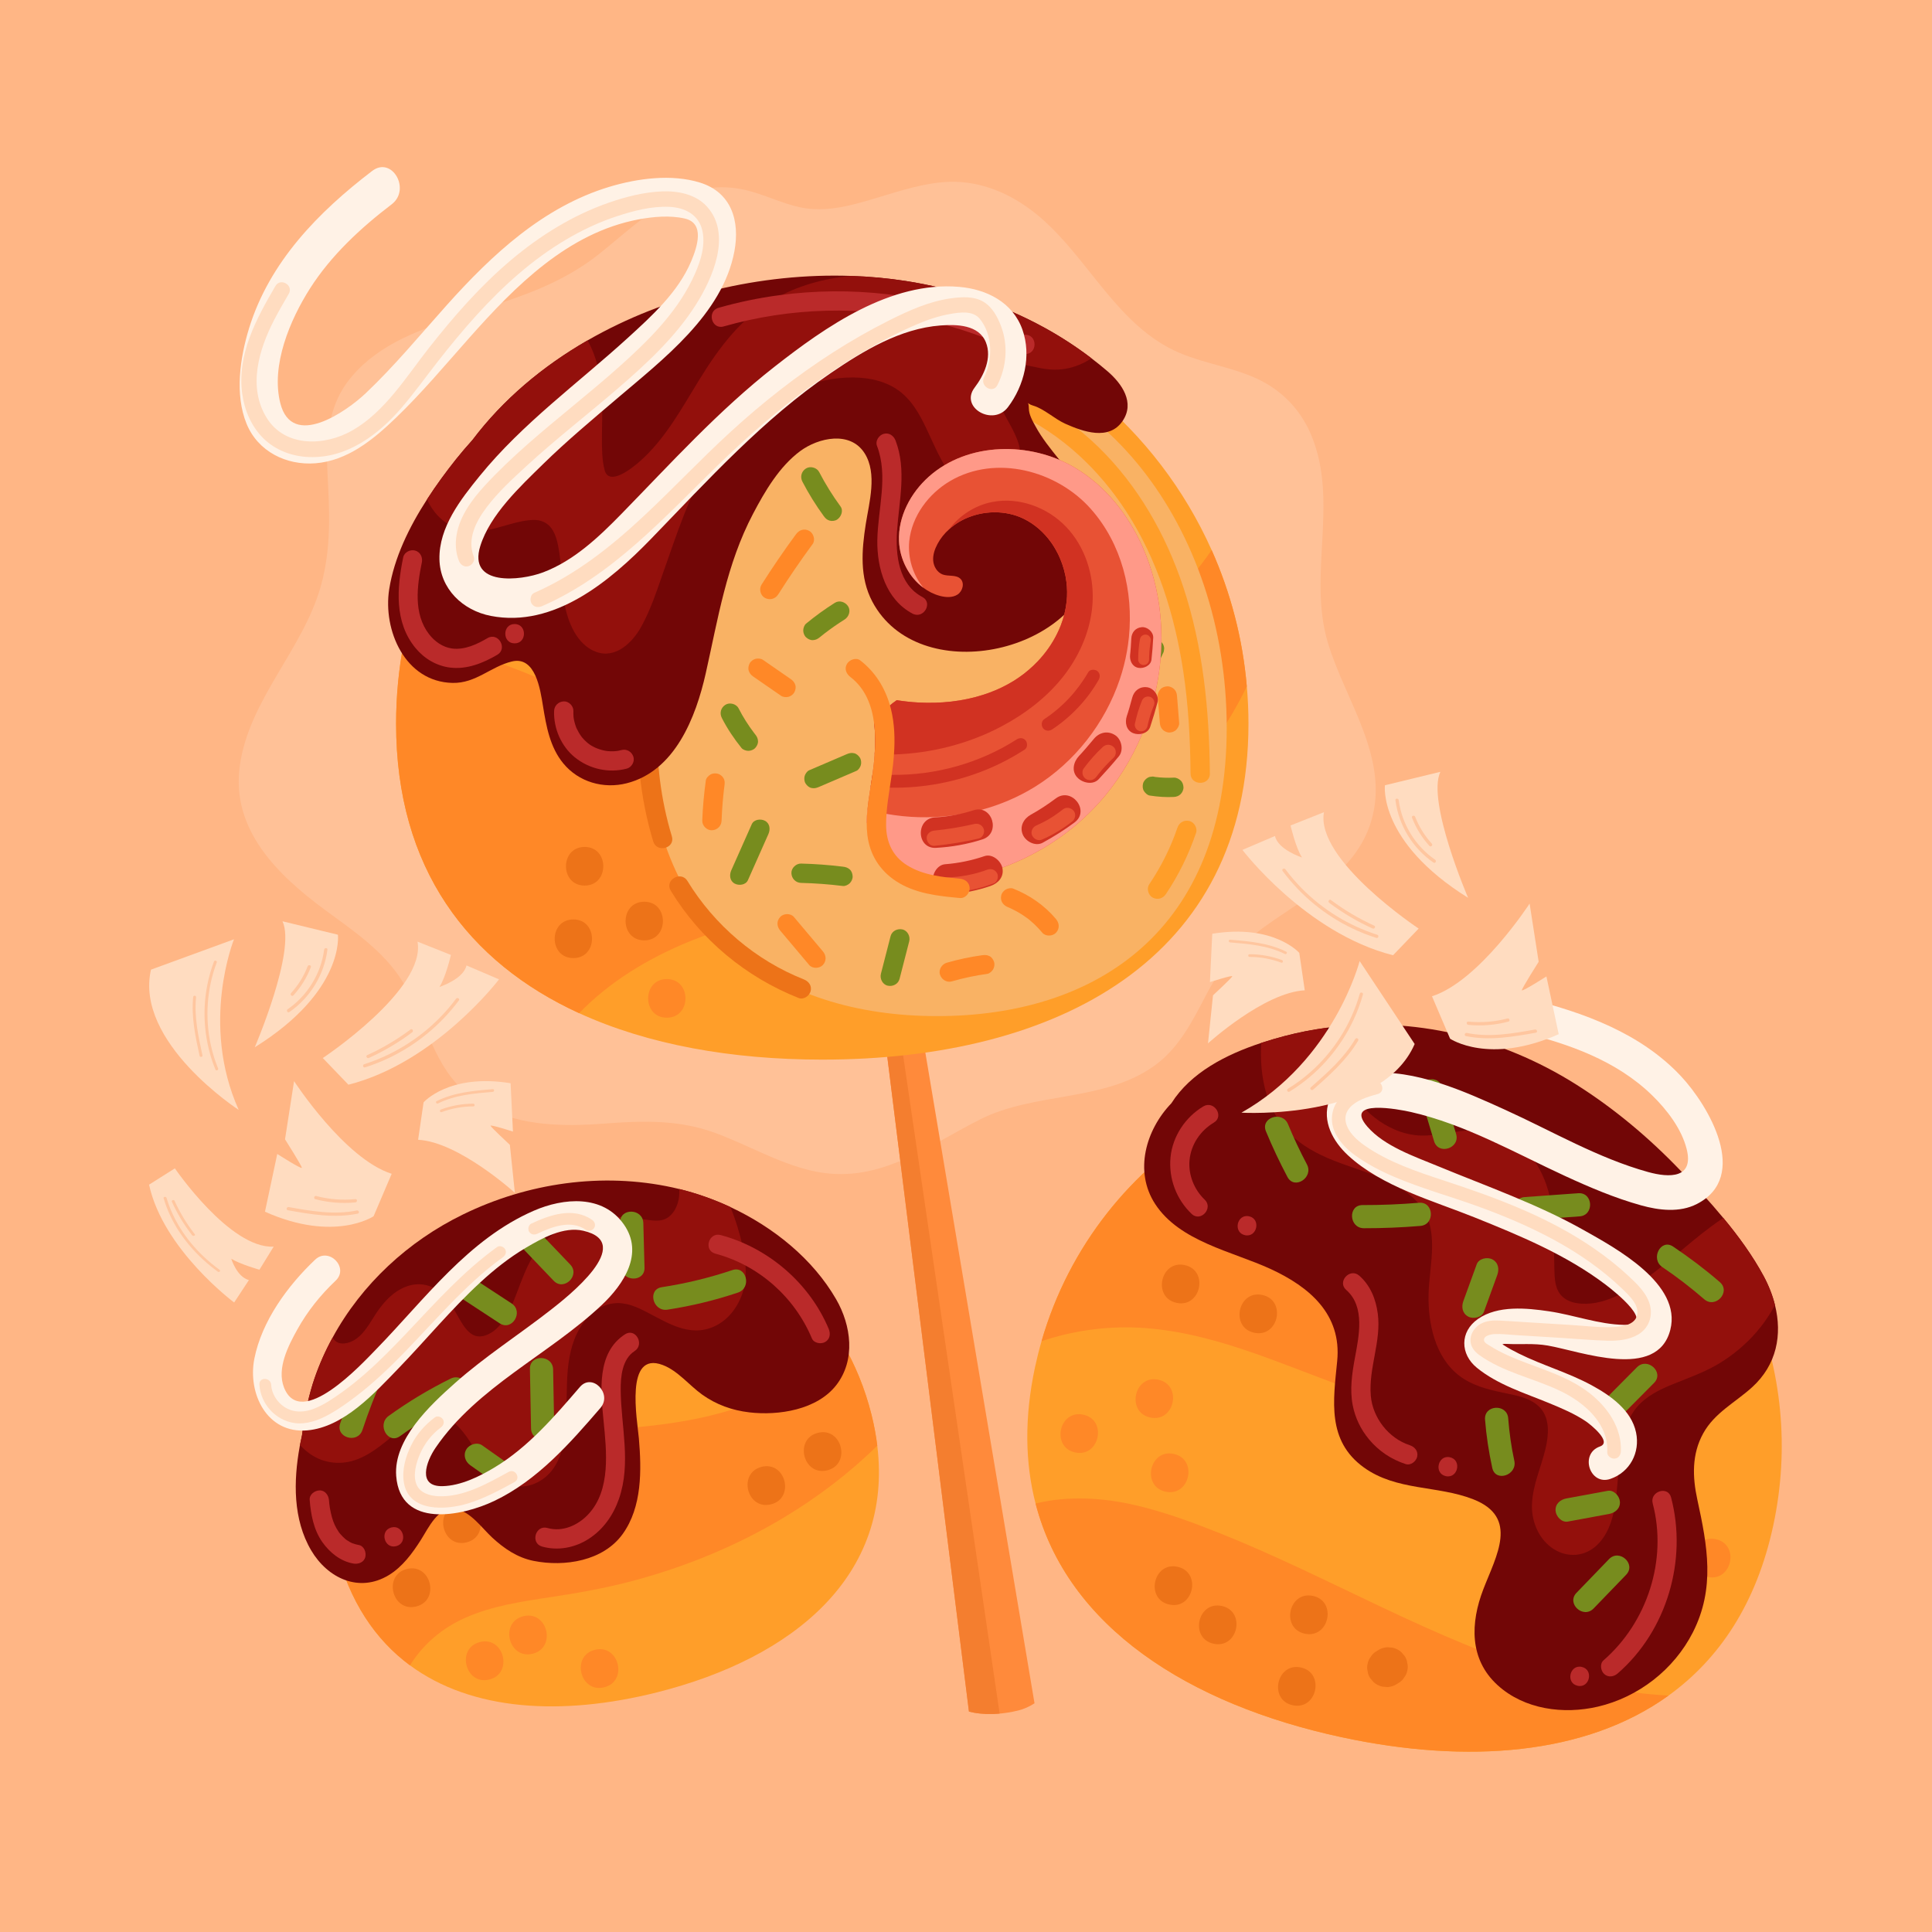 <?xml version="1.0" encoding="utf-8"?>
<!-- Generator: Adobe Illustrator 27.5.0, SVG Export Plug-In . SVG Version: 6.00 Build 0)  -->
<svg version="1.1" xmlns="http://www.w3.org/2000/svg" xmlns:xlink="http://www.w3.org/1999/xlink" x="0px" y="0px"
	 viewBox="0 0 500 500" style="enable-background:new 0 0 500 500;" xml:space="preserve">
<g id="BACKGROUND">
	<rect style="fill:#FFB685;" width="500" height="500"/>
</g>
<g id="OBJECTS">
	<path style="fill:#FFC197;" d="M354.878,212.48c-4.01,13.44-17.28,19.87-27.82,27.51c-6.66,4.84-11.21,10.42-15.02,17.7
		c-3.54,6.78-7,13.65-13.39,18.2c-13.12,9.33-30.9,6.67-45.05,13.84c-14.26,7.23-26.75,17.19-43.68,13.22
		c-8.65-2.04-16.41-6.64-24.69-9.7c-9.53-3.53-18.94-3.22-28.91-2.46c-5.29,0.4-10.62,0.54-15.71,0.01
		c-10.52-1.09-20.03-5.04-26.13-15.41c-4.03-6.85-6.13-14.67-10.34-21.44c-4.9-7.86-12.77-13.11-20.08-18.5
		c-12.12-8.96-24.22-20.63-22.02-37.08c2.3-17.29,16.42-30.23,21.03-46.82c2.71-9.77,2.22-19.19,1.68-29.17
		c-0.43-8.14,0.07-16.55,5.05-23.35c6.51-8.9,17.35-13.41,28.14-16.62c3.99-1.49,8.03-2.8,11.9-4.08
		c8.99-2.97,17.44-6.48,24.93-12.38c5.97-4.7,11.55-10.12,18.28-13.77c6.28-3.41,13.02-4.65,20.03-2.97
		c4.78,1.14,9.22,3.43,14.03,4.45c4.42,0.94,8.9,0.41,13.25-0.63c6.07-1.44,11.93-3.72,18.02-5.01c1.94-0.42,3.89-0.73,5.88-0.89
		c8.25-0.64,15.95,2.27,22.49,7.15c13.55,10.11,20.57,27.54,35.67,35.69c7.12,3.84,15.43,4.62,22.76,7.98
		c6.58,3.01,11.47,8.11,14.23,14.79c7.11,17.23-0.97,35.96,4.21,53.48C348.028,181.14,359.748,196.19,354.878,212.48z"/>
	<g>
		<g>
			<path style="fill:#FF8A3B;" d="M252.098,443.249c3.714,0.655,7.752,0.331,11.402-0.571c1.519-0.375,2.936-1.025,4.231-1.872
				L216.143,133.31l-3.988,0.032l38.61,309.618C251.212,443.077,251.661,443.172,252.098,443.249z"/>
			<path style="fill:#F47E2F;" d="M252.098,443.249c2.139,0.377,4.384,0.421,6.602,0.226l-45.462-310.142l-1.084,0.009
				l38.61,309.618C251.212,443.077,251.661,443.172,252.098,443.249z"/>
		</g>
		<g>
			<g>
				<path style="fill:#FF9E29;" d="M323.102,187.279c0,60.92-49.38,86.95-110.29,86.95c-23.4,0-45.09-3.84-62.93-12.02
					c-28.63-13.12-47.37-37.41-47.37-74.93c0-7.17,0.68-14.18,2-20.97c2.74-14.27,8.24-27.56,15.92-39.3
					c19.68-30.12,53.7-50.02,92.38-50.02c26.59,0,51,9.41,70.05,25.09c13.11,10.8,23.69,24.57,30.71,40.28
					c4.88,10.93,8.03,22.81,9.1,35.27C322.962,180.809,323.102,184.029,323.102,187.279z"/>
				<path style="fill:#FF8827;" d="M282.862,102.079c-1.61,2.21-3.35,4.33-5.07,6.37c-4.47,5.26-9.52,10.01-15,14.22
					c-10.69,8.21-22.94,14.24-35.66,18.61c-13.82,4.74-28.39,7.74-43.02,8.05c-23,0.49-46.8-6.48-63.68-22.32
					c19.68-30.12,53.7-50.02,92.38-50.02C239.402,76.989,263.812,86.399,282.862,102.079z"/>
				<path style="fill:#FF8827;" d="M322.672,177.629c-4.35,9.07-10.13,17.45-17.32,24.5c-10.25,10.04-23.16,16.66-36.72,21.05
					c-14.72,4.77-30.07,6.98-45.31,9.43c-15.21,2.44-30.54,5.18-44.87,11.03c-10.55,4.31-20.63,10.35-28.57,18.57
					c-28.63-13.12-47.37-37.41-47.37-74.93c0-7.17,0.68-14.18,2-20.97c14.46,0.66,28.7,6.38,41.78,12.23
					c9.62,4.3,19.18,8.8,29.29,11.86c9.29,2.8,18.92,4.48,28.61,5.04c19.45,1.1,39.21-2.25,57.09-10.02
					c16.13-7.01,30.6-17.58,42.38-30.61c3.56-3.93,6.87-8.1,9.91-12.45C318.452,153.289,321.602,165.169,322.672,177.629z"/>
				<path style="fill:#F9B264;" d="M317.472,188.339c0,52.285-33.558,74.627-74.954,74.627s-74.954-22.342-74.954-74.627
					s33.558-94.67,74.954-94.67S317.472,136.054,317.472,188.339z"/>
				<path style="fill:#ED7318;" d="M231.655,92.009c-19.43,4.184-35.633,17.263-46.651,33.445
					c-11.468,16.842-18.322,37.238-19.718,57.537c-0.803,11.686,0.369,23.546,3.767,34.769c0.93,3.071,5.758,1.762,4.821-1.329
					c-5.816-19.206-4.657-39.853,1.307-58.877c5.639-17.99,15.503-35.274,30.267-47.292c8.001-6.513,17.437-11.256,27.536-13.431
					C236.129,96.153,234.798,91.332,231.655,92.009z"/>
				<path style="fill:#ED7318;" d="M208.036,253.469c-12.464-4.927-23.16-14.049-30.128-25.476
					c-1.673-2.743-5.999-0.234-4.317,2.524c7.691,12.612,19.396,22.351,33.116,27.774c1.256,0.497,2.745-0.544,3.075-1.746
					C210.172,255.124,209.296,253.967,208.036,253.469z"/>
				<path style="fill:#FF9E29;" d="M306.203,151.841c-4.481-13.486-11.699-26.173-21.921-36.139
					c-5.541-5.402-11.941-9.956-18.983-13.183c-1.227-0.562-2.692-0.349-3.421,0.897c-0.629,1.076-0.336,2.855,0.897,3.42
					c11.917,5.46,21.664,14.669,28.751,25.616c8.041,12.422,12.484,26.715,14.699,41.266c1.332,8.752,1.813,17.624,1.886,26.469
					c0.026,3.216,5.027,3.224,5,0C312.977,183.895,311.364,167.373,306.203,151.841z"/>
				<path style="fill:#FF9E29;" d="M307.793,212.466c-1.387-0.316-2.623,0.419-3.075,1.746c-1.749,5.136-4.166,9.988-7.305,14.661
					c-0.731,1.088-0.246,2.817,0.897,3.421c1.261,0.666,2.64,0.265,3.421-0.897c3.298-4.91,5.903-10.258,7.809-15.856
					C309.961,214.303,309.056,212.754,307.793,212.466z"/>
				<path style="fill:#FF8827;" d="M172.569,253.379c-6.435,0-6.445,10,0,10C179.003,263.379,179.014,253.379,172.569,253.379z"/>
				<path style="fill:#FF8827;" d="M118.36,152.885c-6.435,0-6.445,10,0,10C124.795,162.885,124.805,152.885,118.36,152.885z"/>
				<path style="fill:#FF8827;" d="M140.878,159.14c-6.435,0-6.445,10,0,10C147.312,169.14,147.323,159.14,140.878,159.14z"/>
				<path style="fill:#FF8827;" d="M131.704,142.877c-6.435,0-6.445,10,0,10C138.138,152.877,138.149,142.877,131.704,142.877z"/>
				<path style="fill:#ED7318;" d="M148.383,237.951c-6.435,0-6.445,10,0,10C154.818,247.951,154.829,237.951,148.383,237.951z"/>
				<path style="fill:#ED7318;" d="M166.731,233.364c-6.435,0-6.445,10,0,10C173.165,243.364,173.176,233.364,166.731,233.364z"/>
				<path style="fill:#ED7318;" d="M151.302,219.186c-6.435,0-6.445,10,0,10C157.737,229.186,157.747,219.186,151.302,219.186z"/>
			</g>
			<path style="fill:#BA2A2A;" d="M245.125,159.647c-3.217,0-3.223,5,0,5C248.342,164.647,248.347,159.647,245.125,159.647z"/>
			<path style="fill:#FF8827;" d="M209.414,137.379c-1.303-0.689-2.59-0.232-3.42,0.897c-3.123,4.246-6.098,8.599-8.92,13.05
				c-0.701,1.106-0.267,2.805,0.897,3.42c1.234,0.652,2.672,0.284,3.42-0.897c2.822-4.452,5.797-8.804,8.92-13.05
				C211.088,139.742,210.522,137.964,209.414,137.379z"/>
			<path style="fill:#FF8827;" d="M205.822,177.257c-0.209-0.646-0.589-1.107-1.149-1.494c-2.41-1.667-4.82-3.334-7.23-5.001
				c-0.51-0.353-1.348-0.411-1.926-0.252c-0.58,0.16-1.208,0.608-1.494,1.149c-0.307,0.58-0.46,1.283-0.252,1.926
				c0.209,0.646,0.589,1.107,1.149,1.494c2.41,1.667,4.82,3.334,7.23,5.001c0.51,0.353,1.348,0.411,1.926,0.252
				c0.58-0.16,1.208-0.608,1.494-1.149C205.876,178.603,206.03,177.9,205.822,177.257z"/>
			<path style="fill:#FF8827;" d="M187.493,203.271c0.091-0.682,0.109-1.268-0.256-1.891c-0.303-0.519-0.898-1.013-1.494-1.149
				c-0.64-0.146-1.358-0.114-1.926,0.252c-0.505,0.326-1.064,0.869-1.149,1.494c-0.471,3.451-0.8,6.912-0.923,10.394
				c-0.046,1.308,1.183,2.559,2.5,2.5c1.394-0.062,2.45-1.098,2.5-2.5c0.057-1.595,0.15-3.189,0.285-4.78
				c0.065-0.763,0.139-1.526,0.222-2.288c0.041-0.381,0.085-0.761,0.131-1.142c0.027-0.222,0.055-0.444,0.083-0.665
				c0.012-0.093,0.019-0.15,0.024-0.187c0-0.001,0-0.001,0-0.003c0-0.001,0-0.002,0-0.003
				C187.495,203.258,187.495,203.253,187.493,203.271z"/>
			<path style="fill:#FF8827;" d="M212.955,246.205c-2.5-2.967-4.999-5.935-7.499-8.902c-0.846-1.004-2.675-0.937-3.536,0
				c-0.981,1.068-0.902,2.465,0,3.536c2.5,2.967,4.999,5.935,7.499,8.902c0.846,1.004,2.675,0.937,3.536,0
				C213.936,248.673,213.857,247.276,212.955,246.205z"/>
			<path style="fill:#FF8827;" d="M257.265,248.958c-0.196-0.605-0.571-1.189-1.149-1.494c-0.637-0.337-1.22-0.349-1.926-0.252
				c-3.102,0.425-6.167,1.075-9.174,1.946c-1.255,0.364-2.166,1.779-1.746,3.075c0.413,1.275,1.73,2.136,3.075,1.746
				c3.007-0.871,6.072-1.521,9.174-1.946c0.574-0.079,1.217-0.676,1.494-1.149C257.327,250.348,257.46,249.558,257.265,248.958z"/>
			<path style="fill:#FF8827;" d="M304.611,180.124c-0.054-0.672-0.243-1.278-0.732-1.768c-0.434-0.434-1.145-0.76-1.768-0.732
				c-0.647,0.029-1.317,0.241-1.768,0.732c-0.428,0.466-0.785,1.112-0.732,1.768c0.185,2.317,0.371,4.633,0.556,6.95
				c0.054,0.672,0.243,1.278,0.732,1.768c0.434,0.434,1.145,0.76,1.768,0.732c0.647-0.029,1.317-0.241,1.768-0.732
				c0.428-0.466,0.785-1.112,0.732-1.768C304.982,184.758,304.797,182.441,304.611,180.124z"/>
			<path style="fill:#FF8827;" d="M292.659,152.881c-0.044-0.667-0.249-1.284-0.732-1.768c-0.434-0.434-1.145-0.76-1.768-0.732
				c-0.647,0.029-1.317,0.241-1.768,0.732c-0.432,0.47-0.776,1.108-0.732,1.768c0.093,1.39,0.185,2.78,0.278,4.17
				c0.044,0.667,0.249,1.284,0.732,1.768c0.434,0.434,1.145,0.76,1.768,0.732c0.647-0.029,1.317-0.241,1.768-0.732
				c0.432-0.47,0.776-1.108,0.732-1.768C292.845,155.661,292.752,154.271,292.659,152.881z"/>
			<path style="fill:#FF8827;" d="M285.251,171.994c-0.524-0.481-1.07-0.639-1.768-0.732c-2.78-0.372-5.559-0.745-8.339-1.117
				c-0.586-0.078-1.372,0.336-1.768,0.732c-0.434,0.434-0.76,1.145-0.732,1.768c0.029,0.647,0.241,1.317,0.732,1.768
				c0.524,0.481,1.07,0.639,1.768,0.732c2.78,0.372,5.559,0.745,8.339,1.117c0.586,0.078,1.372-0.336,1.768-0.732
				c0.434-0.434,0.76-1.145,0.732-1.768C285.954,173.115,285.742,172.445,285.251,171.994z"/>
			<path style="fill:#FF8827;" d="M273.292,237.855c-2.964-3.55-6.819-6.184-11.095-7.895c-0.563-0.225-1.426-0.041-1.926,0.252
				c-0.519,0.303-1.013,0.898-1.149,1.494c-0.329,1.445,0.443,2.554,1.746,3.075c0.045,0.018,0.202,0.084,0.269,0.111
				c0.214,0.094,0.427,0.191,0.638,0.292c0.469,0.223,0.932,0.461,1.386,0.714c0.885,0.491,1.74,1.036,2.56,1.631
				c0.089,0.064,0.177,0.129,0.264,0.195c0.004,0.003,0.013,0.009,0.019,0.014c-0.025-0.017,0.147,0.114,0.189,0.148
				c0.107,0.086,0.213,0.172,0.318,0.26c0.379,0.315,0.748,0.64,1.108,0.977c0.76,0.711,1.471,1.47,2.137,2.268
				c0.841,1.008,2.678,0.934,3.536,0C274.276,240.319,274.19,238.93,273.292,237.855z"/>
			<path style="fill:#778C1E;" d="M294.804,140.512l-4.709-6.129c-0.415-0.54-0.809-0.96-1.494-1.149
				c-0.598-0.165-1.395-0.09-1.926,0.252c-0.534,0.344-1.004,0.857-1.149,1.494c-0.138,0.608-0.147,1.407,0.252,1.926l4.709,6.129
				c0.415,0.54,0.809,0.96,1.494,1.149c0.598,0.165,1.395,0.09,1.926-0.252c0.534-0.344,1.004-0.857,1.149-1.494
				C295.195,141.83,295.203,141.031,294.804,140.512z"/>
			<path style="fill:#778C1E;" d="M301.188,167.228c-0.077-0.325-0.227-0.609-0.447-0.85c-0.176-0.272-0.41-0.487-0.701-0.644
				c-0.58-0.307-1.283-0.46-1.926-0.252c-0.199,0.084-0.398,0.168-0.597,0.252c-0.376,0.222-0.675,0.521-0.897,0.897
				c-0.463,1.019-0.927,2.039-1.39,3.058c-0.183,0.287-0.282,0.597-0.297,0.93c-0.074,0.332-0.06,0.665,0.045,0.997
				c0.077,0.325,0.227,0.609,0.448,0.85c0.176,0.272,0.41,0.487,0.701,0.644c0.58,0.307,1.283,0.46,1.926,0.252
				c0.199-0.084,0.398-0.168,0.597-0.252c0.376-0.222,0.675-0.521,0.897-0.897l1.39-3.058c0.183-0.287,0.282-0.597,0.297-0.93
				C301.307,167.893,301.292,167.56,301.188,167.228z"/>
			<path style="fill:#778C1E;" d="M305.549,201.986c-0.475-0.436-1.104-0.766-1.768-0.732c-1.615,0.083-3.233,0.02-4.837-0.18
				c-0.019-0.003-0.039-0.005-0.058-0.008c-0.332-0.104-0.665-0.119-0.997-0.045c-0.333,0.015-0.643,0.114-0.93,0.297
				c-0.519,0.303-1.013,0.898-1.149,1.494c-0.146,0.64-0.114,1.358,0.252,1.926c0.329,0.51,0.866,1.053,1.494,1.149
				c2.067,0.315,4.135,0.474,6.224,0.367c0.661-0.034,1.291-0.256,1.768-0.732c0.434-0.434,0.76-1.145,0.732-1.768
				C306.252,203.107,306.04,202.436,305.549,201.986z"/>
			<path style="fill:#778C1E;" d="M233.558,240.54c-1.303-0.297-2.727,0.391-3.075,1.746c-0.834,3.243-1.668,6.487-2.502,9.73
				c-0.325,1.265,0.414,2.772,1.746,3.075c1.303,0.297,2.727-0.391,3.075-1.746c0.834-3.243,1.668-6.487,2.502-9.73
				C235.629,242.35,234.889,240.843,233.558,240.54z"/>
			<path style="fill:#778C1E;" d="M219.931,225.028c-0.521-0.479-1.071-0.646-1.768-0.732c-3.6-0.447-7.219-0.716-10.846-0.804
				c-1.308-0.032-2.559,1.173-2.5,2.5c0.062,1.382,1.098,2.466,2.5,2.5c3.627,0.089,7.246,0.357,10.846,0.804
				c0.59,0.073,1.368-0.332,1.768-0.732c0.434-0.434,0.76-1.145,0.732-1.768C220.634,226.149,220.422,225.479,219.931,225.028z"/>
			<path style="fill:#778C1E;" d="M197.973,212.417c-1.088-0.575-2.854-0.379-3.42,0.897c-1.768,3.981-3.537,7.962-5.305,11.943
				c-0.53,1.192-0.387,2.742,0.897,3.42c1.088,0.575,2.854,0.379,3.42-0.897c1.768-3.981,3.537-7.962,5.305-11.943
				C199.399,214.646,199.256,213.096,197.973,212.417z"/>
			<path style="fill:#778C1E;" d="M222.535,196.082c-0.344-0.534-0.857-1.004-1.494-1.149c-0.7-0.159-1.273-0.028-1.926,0.252
				c-3.243,1.391-6.486,2.782-9.728,4.173c-0.535,0.229-1.002,0.962-1.149,1.494c-0.165,0.598-0.09,1.395,0.252,1.926
				c0.344,0.534,0.857,1.004,1.494,1.149c0.7,0.159,1.273,0.028,1.926-0.252c3.243-1.391,6.486-2.782,9.728-4.173
				c0.535-0.229,1.002-0.962,1.149-1.494C222.952,197.41,222.877,196.613,222.535,196.082z"/>
			<path style="fill:#778C1E;" d="M195.442,190.049c-0.095-0.118-0.187-0.237-0.28-0.355c-1.528-2.007-2.876-4.142-4.025-6.388
				c-0.597-1.167-2.33-1.6-3.42-0.897c-1.19,0.768-1.535,2.173-0.897,3.42c1.415,2.767,3.141,5.334,5.087,7.755
				c0.376,0.468,1.196,0.732,1.768,0.732c0.613,0,1.346-0.272,1.768-0.732c0.437-0.476,0.762-1.102,0.732-1.768
				C196.143,191.115,195.88,190.594,195.442,190.049z"/>
			<path style="fill:#778C1E;" d="M219.484,156.901c-0.715-1.109-2.235-1.64-3.42-0.897c-2.602,1.631-5.084,3.445-7.456,5.395
				c-0.466,0.383-0.732,1.189-0.732,1.768c0,0.613,0.272,1.346,0.732,1.768c0.476,0.437,1.102,0.762,1.768,0.732
				c0.699-0.031,1.229-0.29,1.768-0.732c0.432-0.356,0.872-0.702,1.313-1.047c1.655-1.266,3.365-2.459,5.131-3.566
				C219.694,159.627,220.231,158.06,219.484,156.901z"/>
			<path style="fill:#778C1E;" d="M217.521,131.06c-2.069-2.826-3.919-5.805-5.533-8.913c-0.604-1.162-2.325-1.603-3.42-0.897
				c-1.184,0.764-1.543,2.177-0.897,3.421c1.615,3.108,3.464,6.087,5.533,8.913c0.397,0.542,0.823,0.964,1.494,1.149
				c0.598,0.165,1.395,0.09,1.926-0.252C217.667,133.809,218.348,132.188,217.521,131.06z"/>
			<g>
				<path style="fill:#720606;" d="M290.502,108.989c-3.52,5.12-10.21,2.73-14.82,0.67c-2.77-1.24-5.47-3.87-8.35-4.7
					c-1.94-0.57-1.08-1.5-1.06,0.84c0.01,0.67,0.2,1.37,0.48,2.06c0.04,0.09,0.08,0.19,0.12,0.29c0.33,0.78,0.76,1.52,1.11,2.17
					c3.35,6.2,8.88,10.86,12.01,17.25c2.73,5.58,4.27,11.81,3.11,18.01c-4.46,23.93-45.5,32.45-57.34,10.13
					c-3.33-6.28-2.76-13.33-1.7-20.1c0.89-5.62,3.01-13.02-0.28-18.27c-3.72-5.93-11.99-4.08-16.7-0.59
					c-5.41,4.02-9.12,10.37-12.2,16.23c-6.89,13.1-9.05,27.11-12.25,41.33c-2.55,11.31-7.93,25.22-20.44,28.4
					c-6.03,1.53-12.44-0.32-16.41-5.14c-3.47-4.21-4.41-9.63-5.26-14.86c-0.7-4.28-1.93-12.98-8.04-11.52
					c-5.5,1.32-9.29,5.68-15.37,5.55c-12.31-0.27-18.05-13.66-16.39-24.23c1.28-8.12,5.13-16.06,9.8-23.28
					c2.37-3.68,4.95-7.17,7.51-10.39c1.36-1.7,2.78-3.35,4.24-4.97c7.88-10.44,18.14-19.07,29.78-25.77
					c20.32-11.7,44.86-17.51,68.26-16.69c4.76,0.16,9.47,0.59,14.09,1.31c12.58,1.95,24.89,6.03,36.05,12.17
					c4.19,2.31,8.22,4.94,12.02,7.84c1.42,1.08,2.81,2.2,4.16,3.36C290.312,99.249,293.812,104.179,290.502,108.989z"/>
				<path style="fill:#93100C;" d="M282.472,92.729c-1.27,0.85-2.66,1.54-4.13,2.05c-2.27,0.79-4.75,1.06-7.13,0.79
					c-2.59-0.28-5.11-1.11-7.7-1.3c-1.9-0.14-3.94,0.09-5.05,1.74c-0.94,1.4-1.04,3.27-0.8,4.97c0.43,3.16,2.1,5.91,3.64,8.72
					c0.92,1.68,1.79,3.39,2.33,5.2c1.31,4.43,0.28,9.69-3.5,12.64c-1.88,1.46-4.24,2.01-6.56,1.41c-2.47-0.63-4.55-2.48-6.18-4.36
					c-3.05-3.55-4.92-7.79-6.86-12c-1.83-3.98-3.8-8.12-7.25-10.97c-3.47-2.87-8.11-3.91-12.53-3.93
					c-9.61-0.05-19.36,4.27-26.71,10.3c-7.97,6.56-13.1,15.39-16.88,24.88c-1.94,4.89-3.61,9.89-5.37,14.85
					c-1.72,4.86-3.35,10.02-5.87,14.53c-2.26,4.06-6.58,8.29-11.63,6.46c-5.04-1.83-7.41-7.87-8.25-12.74
					c-0.85-4.91-0.59-9.99-1.63-14.87c-0.41-1.96-1.08-4.17-2.74-5.44c-1.46-1.12-3.11-1.22-4.93-1.01
					c-4.25,0.48-8.38,2.46-12.74,2.85c-4.81,0.43-9.11-1.62-11.91-5.52c-0.63-0.87-1.15-1.79-1.57-2.75
					c2.37-3.68,4.95-7.17,7.51-10.39c1.36-1.7,2.78-3.35,4.24-4.97c7.88-10.44,18.14-19.07,29.78-25.77
					c2.68,4.71,3.71,10.6,3.81,15.87c0.06,3.05-0.08,6.1-0.08,9.16c-0.01,2.82-0.02,5.79,0.69,8.53c1.13,4.3,7.12-0.53,8.92-2.09
					c6.78-5.89,11.06-13.98,15.72-21.52c4.97-8.04,10.64-15.7,18.98-20.51c6.16-3.55,13.14-5.51,20.22-6.13
					c4.76,0.16,9.47,0.59,14.09,1.31c12.58,1.95,24.89,6.03,36.05,12.17C274.642,87.199,278.672,89.829,282.472,92.729z"/>
				<path style="fill:#BA2A2A;" d="M126.166,165.146c-2.732,1.6-5.948,3.126-9.21,2.681c-2.393-0.327-4.479-1.831-5.929-3.71
					c-4.075-5.282-3.104-12.476-1.854-18.559c0.272-1.321-0.384-2.701-1.746-3.075c-1.237-0.34-2.802,0.417-3.075,1.746
					c-1.644,7.997-2.338,16.785,3.192,23.489c2.26,2.74,5.436,4.625,8.976,5.056c4.319,0.526,8.51-1.165,12.17-3.309
					C131.464,167.838,128.951,163.515,126.166,165.146z"/>
				<path style="fill:#BA2A2A;" d="M133.186,161.501c-3.217,0-3.223,5,0,5C136.404,166.501,136.409,161.501,133.186,161.501z"/>
				<path style="fill:#BA2A2A;" d="M238.692,154.492c-6.13-3.231-6.952-10.86-6.539-17.046c0.521-7.806,2.519-15.825-0.379-23.422
					c-0.481-1.261-1.684-2.128-3.075-1.746c-1.207,0.332-2.23,1.807-1.746,3.075c3.018,7.91,0.217,16.372,0.098,24.504
					c-0.105,7.245,2.271,15.343,9.118,18.952C239.012,160.309,241.542,155.995,238.692,154.492z"/>
				<path style="fill:#BA2A2A;" d="M163.925,195.853c-0.422-1.305-1.719-2.098-3.075-1.746c-0.24,0.062-0.479,0.121-0.722,0.171
					c-0.033,0.007-0.269,0.048-0.395,0.072c-0.117,0.01-0.467,0.048-0.532,0.053c-0.206,0.014-0.411,0.024-0.617,0.027
					c-0.454,0.008-0.907-0.009-1.359-0.049c-0.087-0.008-0.243-0.029-0.308-0.038c-0.206-0.035-0.412-0.071-0.616-0.116
					c-1.603-0.35-3.163-1.048-4.185-1.917c-0.308-0.262-0.606-0.533-0.888-0.822c-0.169-0.173-0.333-0.351-0.491-0.534
					c-0.007-0.008-0.208-0.263-0.272-0.339c-0.491-0.674-0.909-1.398-1.261-2.154c-0.031-0.071-0.076-0.177-0.099-0.238
					c-0.071-0.189-0.139-0.379-0.201-0.571c-0.136-0.423-0.251-0.852-0.342-1.287c-0.03-0.142-0.055-0.285-0.08-0.428
					c-0.002-0.038-0.051-0.39-0.057-0.463c-0.038-0.484-0.043-0.967-0.027-1.452c0.043-1.308-1.18-2.559-2.5-2.5
					c-1.391,0.062-2.454,1.098-2.5,2.5c-0.146,4.494,1.854,9.137,5.372,11.978c3.755,3.032,8.725,4.144,13.411,2.93
					C163.445,198.601,164.337,197.125,163.925,195.853z"/>
				<path style="fill:#BA2A2A;" d="M256.786,82.85c-17.467-6.781-36.613-8.947-55.169-6.451c-5.298,0.713-10.53,1.795-15.67,3.266
					c-3.088,0.884-1.775,5.71,1.329,4.821c17.332-4.961,35.853-5.444,53.42-1.375c5.024,1.164,9.954,2.694,14.761,4.56
					c1.259,0.489,2.743-0.538,3.075-1.746C258.921,84.512,258.05,83.341,256.786,82.85z"/>
				<path style="fill:#BA2A2A;" d="M265.325,86.628c-3.217,0-3.223,5,0,5C268.543,91.628,268.548,86.628,265.325,86.628z"/>
			</g>
			<g>
				<g>
					<path style="fill:#E85234;" d="M300.572,165.019c0.01,4.77-0.52,9.54-1.57,14.19c-0.14,0.64-0.29,1.27-0.46,1.9
						c-0.69,2.74-1.57,5.44-2.63,8.06c-0.09,0.24-0.18,0.47-0.29,0.7c-2.72,6.61-6.55,12.76-11.36,18.06
						c-6.77,7.46-15.41,13.15-24.87,16.63c-0.66,0.26-1.32,0.49-1.99,0.71c-2.79,0.93-5.64,1.67-8.52,2.21
						c-1.91,0.36-3.84,0.63-5.77,0.81c-0.53,0.05-1.07,0.09-1.6,0.12c-1.77,0.13-3.55,0.17-5.33,0.14c-1.75-1.26-3.35-2.8-4.75-4.35
						c-2.95-3.26-5.3-6.99-6.99-11.05c-0.05-0.11-0.09-0.23-0.14-0.34c0.01-1.1,0.08-2.21,0.2-3.31c0.19-1.99,0.51-3.98,0.82-5.95
						c0.18-1.1,0.35-2.19,0.5-3.28c0-0.01,0-0.01,0-0.02c0.22-1.58,0.42-3.28,0.53-5.01c0.2-2.63,0.21-5.37-0.13-8.01
						c0.34-0.49,0.69-0.97,1.06-1.44c0.12-0.16,0.25-0.32,0.37-0.47c0.81-1,1.7-1.93,2.67-2.77c0.21-0.19,0.43-0.37,0.66-0.55
						c0.36-0.27,0.72-0.54,1.09-0.79c1.85,0.29,3.72,0.5,5.59,0.6c5.7,0.31,11.52-0.28,16.92-2.04c0.45-0.14,0.9-0.29,1.34-0.46
						c2.22-0.81,4.36-1.83,6.38-3.07c0.46-0.28,0.9-0.57,1.34-0.88c0.89-0.6,1.74-1.26,2.55-1.96c0.82-0.7,1.6-1.43,2.34-2.21
						c2.04-2.14,3.76-4.57,5.05-7.2c0.36-0.71,0.68-1.44,0.96-2.18c0.77-1.98,1.28-4.05,1.51-6.18c0.18-1.68,0.15-3.39-0.07-5.07
						c-0.01-0.07-0.02-0.13-0.03-0.19c-0.05-0.41-0.11-0.81-0.19-1.21c-0.03-0.1-0.05-0.2-0.06-0.29c-0.19-0.91-0.43-1.81-0.73-2.69
						c-0.08-0.23-0.16-0.46-0.25-0.69c-0.25-0.69-0.53-1.36-0.85-2.01c-0.33-0.66-0.68-1.3-1.06-1.92c-0.25-0.42-0.52-0.82-0.8-1.21
						c-1.83-2.56-4.22-4.69-7.07-6.09c-4.75-2.33-10.61-2.17-15.34,0.07c-0.48,0.23-0.96,0.48-1.42,0.76
						c-0.91,0.55-1.78,1.18-2.56,1.9c-1.19,1.06-2.21,2.32-2.99,3.77c-0.71,1.33-1.24,2.84-1.12,4.36c0.13,1.51,1.03,3.03,2.46,3.56
						c1.49,0.54,3.4,0,4.57,1.09c1.15,1.08,0.62,3.2-0.71,4.09c-1.32,0.86-3.07,0.76-4.6,0.35c-1.56-0.42-2.98-1.14-4.25-2.09
						c-3.74-2.75-6.14-7.41-6.32-12.13c-0.24-6.31,3.01-12.43,7.72-16.63c10.11-9.01,26.25-9.2,37.88-2.28
						c7.8,4.66,13.64,12,17.38,20.36c1.22,2.74,2.23,5.59,2.99,8.5c0.37,1.41,0.69,2.82,0.95,4.25
						C300.242,157.769,300.562,161.389,300.572,165.019z"/>
					<path style="fill:#D13222;" d="M282.772,155.679c-0.3,6.14-2.54,12.09-5.99,17.19c-0.49,0.73-1.01,1.44-1.55,2.13
						c-4.34,5.53-10.07,9.86-16.29,13.12c-8.5,4.45-18.01,6.83-27.59,7.14c-1.67,0.06-3.34,0.05-5-0.02
						c0.2-2.63,0.21-5.37-0.13-8.01c0.34-0.49,0.69-0.97,1.06-1.44c0.12-0.16,0.25-0.32,0.37-0.47c0.81-1,1.7-1.93,2.67-2.77
						c0.21-0.19,0.43-0.37,0.66-0.55c0.36-0.27,0.72-0.54,1.09-0.79c1.85,0.29,3.72,0.5,5.59,0.6c5.7,0.31,11.52-0.28,16.92-2.04
						c0.45-0.14,0.9-0.29,1.34-0.46c2.22-0.81,4.36-1.83,6.38-3.07c0.46-0.28,0.9-0.57,1.34-0.88c0.89-0.61,1.74-1.26,2.55-1.96
						c0.82-0.7,1.6-1.44,2.34-2.21c2.04-2.14,3.76-4.57,5.05-7.2c0.35-0.71,0.67-1.44,0.96-2.18c0.76-1.98,1.28-4.05,1.5-6.18
						c0.18-1.68,0.15-3.39-0.06-5.07c-0.01-0.07-0.02-0.13-0.03-0.19c-0.05-0.41-0.11-0.81-0.19-1.21c-0.03-0.1-0.05-0.2-0.06-0.29
						c-0.19-0.91-0.43-1.81-0.73-2.69c-0.08-0.23-0.16-0.46-0.25-0.69c-0.25-0.68-0.54-1.35-0.85-2.01
						c-0.33-0.66-0.68-1.3-1.06-1.92c-0.25-0.42-0.52-0.82-0.8-1.21c-1.83-2.56-4.22-4.69-7.07-6.09
						c-4.75-2.33-10.61-2.17-15.34,0.07c-0.48,0.23-0.96,0.48-1.42,0.76c-0.91,0.54-1.78,1.18-2.56,1.89
						c2.68-3.58,6.73-6.2,11.15-7.06c6.9-1.36,14.3,1.35,19.15,6.44C280.772,141.439,283.112,148.669,282.772,155.679z"/>
					<path style="fill:#D13222;" d="M265.172,194.009c-3.09,1.98-6.33,3.7-9.72,5.1c-7.95,3.29-16.58,4.91-25.18,4.74
						c-1.65-0.03-3.31-0.13-4.95-0.3c0.18-1.1,0.35-2.19,0.5-3.28c0-0.01,0-0.01,0-0.02c0.89,0.09,1.78,0.16,2.68,0.21
						c0.76,0.04,1.51,0.07,2.27,0.07c11.34,0.16,22.78-3.04,32.33-9.16c0.76-0.48,1.75-0.48,2.35,0.29
						C265.972,192.319,265.932,193.519,265.172,194.009z"/>
					<path style="fill:#D13222;" d="M281.628,173.985c-2.816,4.895-6.681,9.025-11.39,12.142c-0.754,0.499-0.809,1.679-0.284,2.35
						c0.594,0.759,1.594,0.785,2.35,0.284c4.913-3.253,9.059-7.654,11.997-12.762c0.45-0.782,0.456-1.752-0.329-2.344
						C283.318,173.164,282.081,173.197,281.628,173.985z"/>
				</g>
				<path style="fill:#FF9988;" d="M300.572,165.019c0.01,4.77-0.52,9.54-1.57,14.19c-0.14,0.64-0.29,1.27-0.46,1.9
					c-0.69,2.74-1.57,5.44-2.63,8.06c-0.09,0.24-0.18,0.47-0.29,0.7c-2.72,6.61-6.55,12.76-11.36,18.06
					c-6.77,7.46-15.41,13.15-24.87,16.63c-0.66,0.26-1.32,0.49-1.99,0.71c-2.79,0.93-5.64,1.67-8.52,2.21
					c-1.91,0.36-3.84,0.63-5.77,0.81c-0.53,0.05-1.07,0.09-1.6,0.12c-1.77,0.13-3.55,0.17-5.33,0.14c-1.75-1.26-3.35-2.8-4.75-4.35
					c-2.95-3.26-5.3-6.99-6.99-11.05c-0.05-0.11-0.09-0.23-0.14-0.34c0.01-1.1,0.08-2.21,0.2-3.31c0.82,0.24,1.65,0.45,2.48,0.64
					c0.81,0.18,1.62,0.35,2.44,0.49c5.49,0.99,11.16,1.14,16.72,0.46c2.67-0.31,5.31-0.82,7.9-1.52c0.01,0,0.01,0,0.01,0
					c4.88-1.32,9.56-3.32,13.86-5.99c10.21-6.35,18.05-16.37,21.89-27.77c0.4-1.18,0.75-2.37,1.06-3.58
					c0.62-2.41,1.05-4.87,1.3-7.35c1.19-11.82-1.85-24.12-9.83-33.14c-8.78-9.93-24.56-14.22-36.44-7.25
					c-5.57,3.28-9.91,9.05-10.58,15.58c-0.42,4.23,0.93,8.75,3.67,12.05c-3.74-2.75-6.14-7.41-6.32-12.13
					c-0.24-6.31,3.01-12.43,7.72-16.63c10.11-9.01,26.25-9.2,37.88-2.28c7.8,4.66,13.64,12,17.38,20.36
					c1.22,2.74,2.23,5.59,2.99,8.5c0.37,1.41,0.69,2.82,0.95,4.25C300.242,157.769,300.562,161.389,300.572,165.019z"/>
				<path style="fill:#D13222;" d="M241.484,228.295c0.454,2.294,2.5,3.273,4.631,3.106c3.497-0.274,6.883-0.972,10.203-2.104
					c2.012-0.686,3.558-2.347,3.106-4.631c-0.37-1.87-2.603-3.797-4.631-3.106c-3.32,1.132-6.706,1.83-10.203,2.104
					C242.467,223.83,241.105,226.379,241.484,228.295z"/>
				<path style="fill:#D13222;" d="M273.247,206.626c-2.057,1.537-4.189,2.962-6.441,4.197c-1.866,1.024-3,3.044-2.116,5.158
					c0.755,1.806,3.279,3.147,5.158,2.116c2.873-1.576,5.64-3.304,8.266-5.266C282.176,209.796,277.319,203.583,273.247,206.626z"/>
				<path style="fill:#D13222;" d="M283.091,191.224c-0.686,0.832-1.38,1.655-2.089,2.467c-0.349,0.399-0.7,0.796-1.055,1.189
					c-0.043,0.046-0.09,0.098-0.156,0.17c-0.183,0.198-0.366,0.395-0.55,0.592c-1.403,1.505-2.008,3.874-0.446,5.557
					c1.316,1.418,4.055,2.056,5.557,0.446c1.791-1.921,3.536-3.883,5.207-5.91c1.316-1.596,0.719-4.41-0.979-5.489
					C286.656,189.022,284.495,189.521,283.091,191.224z"/>
				<path style="fill:#D13222;" d="M251.968,209.688c-3.269,1.05-6.535,1.671-9.963,1.852c-5.067,0.267-4.862,8.151,0.21,7.883
					c4.096-0.216,8.145-0.939,12.05-2.193C259.092,215.68,256.809,208.134,251.968,209.688z"/>
				<path style="fill:#E85234;" d="M242.996,228.897c-0.022,0.997,0.738,2.113,1.838,2.096c4.244-0.064,8.356-0.86,12.324-2.361
					c0.968-0.366,1.363-1.779,0.882-2.644c-0.564-1.013-1.608-1.273-2.644-0.881c-0.253,0.096-0.507,0.19-0.763,0.28
					c-0.055,0.02-0.084,0.03-0.117,0.042c-0.035,0.011-0.08,0.025-0.152,0.048c-0.452,0.144-0.904,0.284-1.361,0.411
					c-0.881,0.245-1.771,0.453-2.669,0.625c-1.885,0.359-3.545,0.521-5.242,0.547C244.062,227.074,243.021,227.774,242.996,228.897z
					"/>
				<path style="fill:#E85234;" d="M275.067,209.475c-1.102,0.875-2.255,1.683-3.459,2.413c-0.018,0.011-0.072,0.044-0.129,0.079
					c-0.13,0.079-0.264,0.152-0.396,0.226c-0.33,0.185-0.664,0.365-1.001,0.538c-0.625,0.323-1.261,0.623-1.905,0.907
					c-0.943,0.415-1.519,1.603-1.058,2.579c0.449,0.952,1.568,1.503,2.579,1.058c2.782-1.224,5.422-2.808,7.803-4.697
					c0.807-0.641,1.031-1.957,0.335-2.768C277.143,209.003,275.932,208.788,275.067,209.475z"/>
				<path style="fill:#E85234;" d="M285.421,193.298c-1.851,1.713-3.508,3.611-5.008,5.637c-0.287,0.387-0.329,1.072-0.21,1.517
					c0.123,0.458,0.472,0.956,0.897,1.185c0.456,0.245,1.009,0.37,1.517,0.21c0.517-0.163,0.863-0.463,1.185-0.897
					c0.153-0.206,0.31-0.41,0.466-0.613c1.198-1.507,2.506-2.923,3.919-4.231c0.758-0.702,0.783-2.077,0.021-2.787
					C287.407,192.572,286.23,192.549,285.421,193.298z"/>
				<path style="fill:#E85234;" d="M252.134,213.249c-3.628,0.83-6.687,1.335-10.391,1.713c-1.023,0.104-1.998,0.907-1.918,2.023
					c0.072,0.999,0.927,2.03,2.023,1.918c3.844-0.392,7.667-1.021,11.434-1.883c1.007-0.23,1.649-1.505,1.311-2.46
					C254.216,213.494,253.213,213.002,252.134,213.249z"/>
				<path style="fill:#D13222;" d="M293.016,180.556c-0.232,0.881-0.474,1.759-0.731,2.633c-0.126,0.43-0.256,0.859-0.389,1.286
					c-0.016,0.051-0.034,0.107-0.06,0.185c-0.07,0.217-0.141,0.433-0.213,0.649c-0.545,1.652-0.171,3.684,1.624,4.423
					c1.511,0.623,3.84,0.144,4.423-1.624c0.695-2.108,1.34-4.232,1.906-6.379c0.445-1.69-1.008-3.64-2.693-3.867
					C294.973,177.605,293.491,178.752,293.016,180.556z"/>
				<path style="fill:#E85234;" d="M295.538,181.323c-0.815,1.97-1.415,4.013-1.85,6.099c-0.083,0.398,0.127,0.939,0.376,1.239
					c0.256,0.308,0.701,0.567,1.108,0.592c0.436,0.027,0.905-0.073,1.239-0.376c0.339-0.308,0.499-0.661,0.592-1.108
					c0.044-0.212,0.093-0.424,0.141-0.635c0.386-1.581,0.889-3.13,1.512-4.634c0.334-0.807-0.134-1.871-0.97-2.147
					C296.806,180.063,295.894,180.462,295.538,181.323z"/>
				<path style="fill:#D13222;" d="M292.782,165.241c-0.036,0.775-0.081,1.549-0.14,2.322c-0.029,0.38-0.06,0.76-0.095,1.14
					c-0.005,0.045-0.01,0.095-0.017,0.165c-0.02,0.193-0.04,0.386-0.061,0.578c-0.159,1.472,0.514,3.097,2.14,3.393
					c1.369,0.249,3.223-0.565,3.393-2.14c0.203-1.879,0.362-3.761,0.45-5.649c0.069-1.486-1.488-2.85-2.931-2.739
					C293.885,162.435,292.856,163.654,292.782,165.241z"/>
				<path style="fill:#E85234;" d="M295.018,165.43c-0.327,1.785-0.463,3.593-0.453,5.407c0.002,0.346,0.273,0.759,0.533,0.964
					c0.268,0.211,0.684,0.347,1.028,0.295c0.368-0.055,0.741-0.222,0.964-0.533c0.227-0.317,0.298-0.639,0.295-1.028
					c-0.001-0.185,0.002-0.369,0.004-0.554c0.04-1.385,0.182-2.764,0.432-4.127c0.134-0.731-0.445-1.534-1.19-1.614
					C295.848,164.156,295.161,164.65,295.018,165.43z"/>
			</g>
			<path style="fill:#FF8827;" d="M250.952,229.909c0,0.15-0.02,0.31-0.05,0.47c-0.03,0.13-0.07,0.26-0.12,0.38
				c-0.36,0.95-1.29,1.74-2.33,1.65c-5.68-0.51-11.64-1.15-16.53-4.35c-4.27-2.79-6.84-6.91-7.45-11.97
				c-0.13-1.09-0.18-2.18-0.17-3.28c0.01-1.1,0.08-2.21,0.2-3.31c0.19-1.99,0.51-3.98,0.82-5.95c0.18-1.1,0.35-2.19,0.5-3.28
				c0-0.01,0-0.01,0-0.02c0.22-1.58,0.42-3.28,0.53-5.01c0.2-2.63,0.21-5.37-0.13-8.01c-0.59-4.68-2.29-9.06-6.13-12.01
				c-1.07-0.82-1.65-2.13-0.89-3.42c0.62-1.06,2.35-1.72,3.42-0.89c3.85,2.96,6.37,7.02,7.7,11.64c0.09,0.3,0.17,0.59,0.24,0.89
				c0.96,3.87,1.08,7.87,0.79,11.82c-0.06,0.93-0.15,1.85-0.25,2.77c-0.09,0.83-0.2,1.66-0.33,2.5c-0.15,1.1-0.33,2.21-0.5,3.32
				c-0.35,2.26-0.68,4.52-0.85,6.78c-0.07,0.95-0.1,1.9-0.1,2.85c0.01,4.4,1.64,8.1,5.44,10.46c2.1,1.31,4.42,2.08,6.82,2.57
				c1.14,0.24,2.3,0.42,3.46,0.56c1.14,0.13,2.28,0.24,3.41,0.34c0.15,0.01,0.29,0.04,0.43,0.07
				C250.042,227.739,250.952,228.619,250.952,229.909z"/>
		</g>
		<g>
			<path style="fill:#FFF2E6;" d="M264.6,85.298c-2.512-7.089-9.286-10.462-16.406-11.059c-17.722-1.488-34.539,10.319-47.763,20.68
				c-14.503,11.362-26.735,24.898-39.559,38.03c-5.866,6.007-12.34,12.168-20.334,15.183c-5.896,2.223-19.487,3.644-16.24-6.808
				c2.534-8.158,10.357-15.444,16.297-21.262c6.065-5.94,12.594-11.379,19.049-16.883c11.859-10.112,27.344-21.824,30.412-38.108
				c1.48-7.858-0.73-15.287-8.916-17.822c-7.344-2.275-16.149-1.089-23.37,1.081c-17.149,5.154-30.463,17.592-42.137,30.627
				c-6.902,7.706-13.493,15.719-21.016,22.843c-4.944,4.682-19.03,14.583-22.074,2.539c-2.478-9.805,2.535-21.593,7.688-29.686
				c5.458-8.569,13.108-15.651,21.137-21.779c5.048-3.853,0.072-12.542-5.047-8.635C82.386,54.876,69.729,67.802,64.454,84.968
				c-2.336,7.603-3.743,17.121-0.641,24.706c2.937,7.181,10.273,10.808,17.828,10.222c8.269-0.642,14.945-6.123,20.69-11.635
				c6.833-6.555,12.912-13.835,19.192-20.907c11.816-13.306,25.436-27.096,43.653-30.558c3.808-0.724,8.241-1.123,12.062-0.235
				c5.248,1.219,3.199,7.367,1.625,11.09c-3.355,7.938-10.134,14.094-16.377,19.787c-12.898,11.762-27.26,22.113-38.338,35.738
				c-4.928,6.06-10.579,13.286-10.421,21.534c0.147,7.678,6.032,13.275,13.3,14.687c16.378,3.18,30.924-9.061,41.471-19.946
				c14.734-15.207,28.929-30.922,46.541-42.929c8.437-5.752,17.952-11.504,28.375-12.293c4.184-0.317,9.909-0.198,11.73,4.354
				c1.62,4.049-0.5,8.554-2.926,11.749c-3.891,5.125,4.789,10.113,8.635,5.047C265.085,99.806,266.987,92.035,264.6,85.298z"/>
			<path style="fill:#FFDCC0;" d="M182.945,53.446c-2.901-3.19-7.468-4.077-11.602-3.914c-4.662,0.184-9.362,1.39-13.753,2.911
				c-9.334,3.234-17.804,8.512-25.333,14.856c-7.977,6.721-14.857,14.624-21.291,22.804c-5.878,7.473-11.3,16.406-19.743,21.27
				c-7.055,4.064-17.349,4.496-22.156-3.157c-5.022-7.995-2.081-17.77,1.919-25.486c1.178-2.272,2.464-4.486,3.752-6.698
				c1.298-2.229-2.158-4.245-3.454-2.019c-4.982,8.558-10.052,17.808-8.576,28.056c0.602,4.181,2.375,8.304,5.395,11.312
				c3.162,3.149,7.471,4.745,11.888,4.905c9.76,0.353,17.873-5.713,23.944-12.772c3.279-3.813,6.207-7.915,9.303-11.874
				c3.235-4.137,6.571-8.2,10.103-12.089c6.81-7.499,14.385-14.36,23.133-19.533c4.173-2.467,8.57-4.547,13.181-6.057
				c4.298-1.408,8.95-2.626,13.51-2.431c4.051,0.173,7.7,1.992,8.618,6.219c0.931,4.284-0.846,8.979-2.71,12.768
				c-4.326,8.794-11.496,15.831-18.712,22.29c-7.707,6.898-15.918,13.205-23.68,20.04c-3.898,3.432-7.697,6.995-11.213,10.821
				c-3.248,3.535-6.427,7.79-7.284,12.628c-0.409,2.309-0.284,4.645,0.578,6.84c0.395,1.005,1.34,1.705,2.46,1.397
				c0.958-0.263,1.794-1.449,1.397-2.46c-1.792-4.562,0.558-9.107,3.293-12.752c2.943-3.923,6.688-7.355,10.285-10.666
				c7.555-6.954,15.69-13.235,23.469-19.93c7.488-6.445,14.963-13.315,20.321-21.7C184.4,72.119,189.501,60.654,182.945,53.446z"/>
		</g>
	</g>
	<path style="fill:#FFDCC0;" d="M259.075,84.421c-0.921-2.43-2.294-5.002-4.614-6.357c-2.444-1.427-5.487-1.234-8.185-0.879
		c-5.736,0.754-11.063,3.18-16.189,5.749c-4.98,2.497-9.82,5.271-14.509,8.276c-9.409,6.03-18.231,12.977-26.468,20.522
		c-7.71,7.062-14.871,14.694-22.511,21.83c-8.472,7.913-17.628,15.189-28.325,19.855c-0.99,0.432-1.217,1.882-0.718,2.736
		c0.598,1.022,1.742,1.151,2.736,0.717c18.239-7.955,31.751-23.117,45.741-36.72c7.455-7.249,15.296-14.09,23.742-20.168
		c8.605-6.193,17.842-11.909,27.61-16.084c2.74-1.171,5.597-2.131,8.537-2.646c2.469-0.432,5.844-0.925,7.635,1.251
		c3.366,4.093,3.419,10.595,1.111,15.16c-1.158,2.292,2.291,4.319,3.454,2.019C260.494,94.991,260.952,89.375,259.075,84.421z"/>
	<g>
		<g>
			<g>
				<path style="fill:#FF9E29;" d="M225.528,366.055c0.692,2.765,1.193,5.464,1.509,8.086c4.113,33.587-21.611,54.977-57.105,63.866
					c-24.542,6.146-47.78,4.822-63.826-7.014c-8.967-6.62-15.684-16.525-19.119-30.241c-1.079-4.307-1.738-8.626-2.014-12.897
					c-0.598-9.468,0.708-18.743,3.653-27.398c7.546-22.188,25.857-40.206,50.283-46.323c17.276-4.327,34.662-1.959,49.426,5.456
					c12.175,6.136,22.562,15.709,29.603,27.811C221.271,353.091,223.846,359.343,225.528,366.055z"/>
				<path style="fill:#FF8827;" d="M188.335,319.589c-13.628,12.639-31.736,18.257-49.378,22.809
					c-17.196,4.441-35.261,8.336-50.331,18.058c7.546-22.188,25.857-40.206,50.283-46.323
					C156.185,309.806,173.571,312.173,188.335,319.589z"/>
				<path style="fill:#FF8827;" d="M225.528,366.055c0.692,2.765,1.193,5.464,1.509,8.086c-7.271,7.151-15.456,13.365-24.195,18.605
					c-12.15,7.301-25.415,12.746-39.109,16.392c-7.018,1.861-14.114,3.122-21.286,4.207c-7.489,1.133-15.184,2.267-22.153,5.393
					c-5.934,2.651-10.792,6.796-14.188,12.254c-8.967-6.62-15.684-16.525-19.119-30.241c-1.079-4.307-1.738-8.626-2.014-12.897
					c5.739-4.664,12.461-8.162,19.466-10.689c25.521-9.195,53.244-4.49,79.307-10.78c11.09-2.685,22.068-7.382,30.534-15.193
					c1.297-1.201,2.519-2.455,3.658-3.792C221.271,353.091,223.846,359.343,225.528,366.055z"/>
				<path style="fill:#FF8827;" d="M182.94,348.779c-6.242,1.563-3.823,11.266,2.429,9.7
					C191.611,356.916,189.192,347.213,182.94,348.779z"/>
				<path style="fill:#FF8827;" d="M198.916,342.199c-6.242,1.563-3.823,11.266,2.429,9.7
					C207.587,350.336,205.168,340.633,198.916,342.199z"/>
				<path style="fill:#FF8827;" d="M186.876,330.169c-6.242,1.563-3.823,11.266,2.429,9.7
					C195.547,338.306,193.128,328.603,186.876,330.169z"/>
				<path style="fill:#FF8827;" d="M124.212,424.958c-6.242,1.563-3.823,11.266,2.429,9.7
					C132.883,433.095,130.464,423.392,124.212,424.958z"/>
				<path style="fill:#FF8827;" d="M135.435,418.278c-6.242,1.563-3.823,11.266,2.429,9.7
					C144.106,426.415,141.687,416.712,135.435,418.278z"/>
				<path style="fill:#FF8827;" d="M153.946,426.968c-6.242,1.563-3.823,11.266,2.429,9.7
					C162.617,435.105,160.198,425.402,153.946,426.968z"/>
				<path style="fill:#ED7318;" d="M105.292,406.053c-6.242,1.563-3.823,11.266,2.429,9.7
					C113.963,414.191,111.544,404.488,105.292,406.053z"/>
				<path style="fill:#ED7318;" d="M118.331,389.462c-6.242,1.563-3.823,11.266,2.429,9.7
					C127.003,397.599,124.584,387.896,118.331,389.462z"/>
				<path style="fill:#ED7318;" d="M101.138,387.75c-6.242,1.563-3.823,11.266,2.429,9.7
					C109.809,395.887,107.39,386.184,101.138,387.75z"/>
				<path style="fill:#ED7318;" d="M197.111,379.619c-6.242,1.563-3.823,11.266,2.429,9.7
					C205.782,387.757,203.363,378.054,197.111,379.619z"/>
				<path style="fill:#ED7318;" d="M211.671,370.815c-6.242,1.563-3.823,11.266,2.429,9.7
					C220.342,378.952,217.923,369.249,211.671,370.815z"/>
			</g>
			<path style="fill:#720606;" d="M216.415,358.482c-4.969,6.378-14.891,7.925-22.495,7.036c-4.451-0.524-8.56-1.99-12.216-4.61
				c-3.355-2.407-6.277-6.17-10.204-7.65c-9.895-3.738-6.569,14.232-6.162,18.986c0.704,8.205,0.856,17.744-4.19,24.76
				c-5.032,6.992-15.031,8.558-23.062,6.951c-4.189-0.837-7.622-3.184-10.72-6.047c-2.7-2.509-5.576-6.706-9.45-7.396
				c-4.478-0.796-7.031,4.936-9.007,8.039c-2.198,3.447-4.761,6.965-8.335,9.118c-7.684,4.636-15.798,0.761-20.043-6.433
				c-4.738-8.05-4.586-17.943-2.977-26.831c0.027-0.141,0.051-0.291,0.077-0.432c0.167-0.856,0.344-1.715,0.535-2.557
				c0.672-5.673,1.941-10.939,3.229-14.684c1.265-3.677,2.842-7.217,4.696-10.598c7.513-13.799,19.55-24.926,33.765-31.847
				c16.71-8.154,35.956-10.953,54.199-6.976c0.577,0.123,1.157,0.257,1.729,0.402c4.461,1.099,8.936,2.669,13.242,4.673
				c11.207,5.234,21.327,13.411,27.368,23.866C220.306,343.024,221.493,351.963,216.415,358.482z"/>
			<path style="fill:#93100C;" d="M192.239,322.745c0.933,4.22,1.226,8.847-0.455,12.918c-1.522,3.721-4.29,6.827-8.177,8.099
				c-6.555,2.147-12.463-2.508-18.069-5.093c-2.845-1.318-5.773-1.977-8.814-0.865c-3.39,1.241-5.902,4.138-7.423,7.323
				c-3.742,7.823-2.071,17.044-3.014,25.383c-0.454,4.072-1.508,8.387-4.603,11.297c-3.089,2.897-7.485,3.864-11.297,1.819
				c-3.748-1.999-5.942-6.151-8.143-9.589c-1.932-3.021-4.288-6.462-7.89-7.59c-3.859-1.209-7.678,1.16-10.617,3.463
				c-3.591,2.827-6.885,6.054-11.216,7.737c-4.023,1.554-8.496,1.19-12.108-1.256c-1.034-0.71-1.958-1.52-2.781-2.417
				c0.167-0.856,0.344-1.715,0.535-2.557c0.672-5.673,1.941-10.939,3.229-14.684c1.265-3.677,2.842-7.217,4.696-10.598
				c1.039,2.049,3.442,1.808,5.239,0.873c2.798-1.464,4.291-4.518,5.966-7.051c2.017-3.02,4.438-5.74,7.921-7.025
				c2.82-1.047,5.978-0.621,8.366,1.214c2.12,1.634,3.472,3.945,4.766,6.229c1.136,1.983,2.194,4.028,3.96,5.029
				c1.938,1.112,4.409,0.071,6.114-1.48c2.228-2.012,3.515-4.736,4.61-7.484c1.199-2.991,2.226-6.052,3.625-8.949
				c2.978-6.179,8.176-10.367,14.904-11.825c3.451-0.751,7.057-0.881,10.574-0.628c1.681,0.125,3.352,0.377,5.018,0.609
				c1.579,0.213,3.396,0.51,4.914-0.138c2.255-0.957,3.462-3.63,3.689-5.934c0.06-0.623,0.07-1.244,0.028-1.863
				c4.461,1.099,8.936,2.669,13.242,4.673C190.419,315.768,191.473,319.277,192.239,322.745z"/>
			<path style="fill:#BA2A2A;" d="M161.761,345.313c-7.438,4.793-6.293,14.796-5.56,22.372c0.757,7.821,1.955,17.918-3.956,24.222
				c-2.668,2.845-6.671,4.646-10.559,3.537c-3.1-0.884-4.496,3.918-1.399,4.801c4.091,1.167,8.523,0.308,12.073-1.987
				c3.787-2.448,6.352-6.128,7.824-10.353c3.203-9.198,0.543-18.715,0.452-28.119c-0.034-3.47,0.366-8.044,3.587-10.119
				C166.911,347.934,164.476,343.563,161.761,345.313z"/>
			<path style="fill:#BA2A2A;" d="M92.844,399.844c-0.581-0.103-1.14-0.261-1.692-0.467c-0.011-0.016-0.464-0.22-0.565-0.276
				c-0.272-0.15-0.538-0.314-0.795-0.49c-0.117-0.079-0.231-0.162-0.344-0.246c-0.026-0.021-0.055-0.045-0.085-0.071
				c-0.237-0.207-0.469-0.419-0.69-0.642c-0.222-0.224-0.435-0.457-0.638-0.697c-0.073-0.086-0.143-0.174-0.213-0.262
				c-0.026-0.038-0.127-0.176-0.181-0.255c-0.856-1.263-1.342-2.403-1.721-3.729c-0.217-0.759-0.386-1.53-0.519-2.308
				c-0.149-0.874-0.195-1.32-0.257-2.128c-0.101-1.299-0.998-2.59-2.441-2.559c-1.241,0.027-2.667,1.047-2.559,2.441
				c0.295,3.794,1.038,7.764,3.277,10.937c1.916,2.716,4.677,4.961,8.024,5.553c1.285,0.227,2.755-0.293,3.1-1.701
				C94.839,401.747,94.219,400.087,92.844,399.844z"/>
			<path style="fill:#BA2A2A;" d="M101.309,395.299c-3.121,0.782-1.911,5.633,1.215,4.85
				C105.645,399.368,104.435,394.516,101.309,395.299z"/>
			<path style="fill:#BA2A2A;" d="M214.47,343.915c-4.952-11.815-15.602-20.979-27.96-24.281c-3.111-0.831-4.512,3.969-1.399,4.801
				c11.238,3.003,20.516,11.23,25.005,21.94c0.522,1.246,2.33,1.554,3.407,0.947C214.813,346.595,214.994,345.165,214.47,343.915z"
				/>
			<path style="fill:#778C1E;" d="M189.529,328.698c-5.963,2-12.031,3.471-18.248,4.423c-3.815,0.584-2.333,6.401,1.458,5.82
				c6.217-0.952,12.285-2.423,18.248-4.423C194.623,333.298,193.196,327.467,189.529,328.698z"/>
			<path style="fill:#778C1E;" d="M160.492,316.395c0.103,3.843,0.206,7.686,0.308,11.529c0.103,3.852,6.103,4.006,6,0.142
				c-0.103-3.843-0.205-7.686-0.308-11.529C166.389,312.685,160.389,312.531,160.492,316.395z"/>
			<path style="fill:#778C1E;" d="M132.393,337.324c-4.114-2.695-8.228-5.39-12.342-8.086c-3.237-2.121-6.312,3.032-3.085,5.146
				c4.114,2.695,8.228,5.39,12.342,8.086C132.545,344.591,135.62,339.438,132.393,337.324z"/>
			<path style="fill:#778C1E;" d="M116.628,356.784c-5.626,2.774-10.964,5.987-16.049,9.66c-3.092,2.233-0.183,7.49,2.953,5.225
				c5.085-3.673,10.422-6.886,16.049-9.66C123.042,360.303,120.088,355.078,116.628,356.784z"/>
			<path style="fill:#778C1E;" d="M137.145,354.283c0.096,5.125,0.191,10.25,0.287,15.375c0.072,3.856,6.072,4.007,6,0.142
				c-0.096-5.125-0.191-10.25-0.287-15.375C143.073,350.569,137.073,350.418,137.145,354.283z"/>
			<path style="fill:#778C1E;" d="M133.266,380.038c-2.82-1.991-5.641-3.982-8.461-5.974c-1.324-0.935-3.326-0.286-4.116,1.031
				c-0.886,1.478-0.297,3.178,1.031,4.116c2.82,1.991,5.641,3.982,8.461,5.974c1.324,0.935,3.326,0.286,4.116-1.031
				C135.183,382.676,134.594,380.975,133.266,380.038z"/>
			<path style="fill:#778C1E;" d="M94.1,352.932c-2.27,5.063-4.309,10.207-6.066,15.471c-1.226,3.673,4.541,5.335,5.761,1.679
				c1.593-4.774,3.392-9.472,5.451-14.065C100.809,352.532,95.679,349.41,94.1,352.932z"/>
			<path style="fill:#778C1E;" d="M147.572,327.258c-2.536-2.656-5.072-5.312-7.608-7.967c-2.667-2.792-6.963,1.397-4.29,4.196
				c2.536,2.656,5.072,5.312,7.608,7.967C145.949,334.247,150.245,330.058,147.572,327.258z"/>
		</g>
		<g>
			<path style="fill:#FFF2E6;" d="M161.427,316.84c-5.453-7.734-15.553-6.854-23.243-3.522
				c-16.967,7.354-28.218,22.901-40.743,35.769c-3.843,3.948-19.587,21.079-23.943,9.99c-1.931-4.916,1.116-10.815,3.466-15.036
				c2.636-4.734,5.975-8.892,9.904-12.611c3.549-3.359-1.753-8.795-5.31-5.429c-7.088,6.708-13.803,15.87-15.731,25.628
				c-1.78,9.005,3.259,19.482,13.697,18.551c9.482-0.846,17.444-9.682,23.645-16.097c7.084-7.328,13.576-15.239,21.081-22.155
				c3.655-3.369,7.534-6.463,11.821-8.995c4.22-2.492,9.805-5.59,14.89-4.415c13.738,3.176-4.266,17.228-8.449,20.497
				c-8.202,6.409-17.018,12.036-24.808,18.967c-6.431,5.722-15.906,14.559-15.167,24.027c1.064,13.629,16.94,10.449,25.368,6.439
				c11.135-5.298,19.592-14.899,27.49-24.079c3.162-3.675-2.114-9.144-5.31-5.429c-6.559,7.624-13.365,15.568-22.071,20.815
				c-3.926,2.367-8.776,4.748-13.461,4.861c-6.638,0.16-4.235-6.401-1.842-9.913c10.786-15.826,29.368-24.098,43.04-36.986
				C161.43,332.363,166.732,324.365,161.427,316.84z"/>
			<path style="fill:#FFDCC0;" d="M130.733,323.297c-0.369-0.654-1.4-1.057-2.07-0.575c-8.596,6.187-15.675,14.06-22.911,21.723
				c-3.62,3.833-7.301,7.621-11.272,11.095c-1.933,1.691-3.93,3.31-6.024,4.799c-2.208,1.57-4.534,3.18-7.064,4.185
				c-2.631,1.045-5.449,1.167-7.859-0.45c-1.881-1.262-3.234-3.426-3.36-5.706c-0.107-1.942-3.145-2.024-3.037-0.072
				c0.277,5.009,4.166,9.341,9.175,9.996c3.047,0.399,6.088-0.723,8.722-2.161c2.548-1.392,4.934-3.103,7.237-4.865
				c8.866-6.78,16.088-15.371,23.827-23.344c4.377-4.509,8.949-8.878,14.059-12.556
				C130.823,324.888,131.167,324.068,130.733,323.297z"/>
			<path style="fill:#FFDCC0;" d="M153.25,315.709c-4.869-3.398-10.918-1.324-15.751,0.96c-0.742,0.351-0.957,1.393-0.575,2.07
				c0.428,0.758,1.326,0.927,2.07,0.575c3.868-1.828,8.77-3.739,12.694-1c0.673,0.47,1.682,0.147,2.083-0.522
				C154.219,317.047,153.925,316.18,153.25,315.709z"/>
			<path style="fill:#FFDCC0;" d="M131.66,380.914c-5.497,3.005-11.688,6.58-18.176,6.308c-2.164-0.091-4.737-0.788-5.664-2.974
				c-1.039-2.449-0.12-5.659,0.884-7.981c1.155-2.67,3.035-5.095,5.374-6.831c0.658-0.488,1.014-1.292,0.575-2.07
				c-0.364-0.646-1.407-1.067-2.07-0.575c-2.566,1.905-4.704,4.31-6.139,7.181c-1.481,2.962-2.496,6.509-1.901,9.83
				c1.365,7.616,10.934,7.001,16.484,5.315c4.272-1.298,8.226-3.425,12.127-5.558C134.868,382.622,133.379,379.974,131.66,380.914z"
				/>
		</g>
	</g>
	<g>
		<g>
			<g>
				<path style="fill:#FF9E29;" d="M458.909,394.832c-4.327,20.12-13.936,34.501-27.093,43.976
					c-21.319,15.371-51.985,17.797-84.618,10.778c-39.673-8.533-70.962-28.601-79.194-60.475
					c-2.721-10.507-2.939-22.286-0.126-35.367c0.484-2.249,1.043-4.471,1.675-6.646c7.109-24.636,23.279-44.551,44.041-56.86
					c20.424-12.116,45.296-16.852,70.344-11.465c26.318,5.661,47.855,21.422,61.425,42.363c3.26,5.007,6.047,10.312,8.324,15.845
					C461.03,354.68,463.241,374.693,458.909,394.832z"/>
				<path style="fill:#FF8827;" d="M431.817,438.808c-21.319,15.371-51.985,17.797-84.618,10.778
					c-39.673-8.533-70.962-28.601-79.194-60.475c8.383-2.074,17.541-1.516,25.944,0.456c7.391,1.733,14.557,4.369,21.595,7.171
					c7.161,2.85,14.194,6.009,21.174,9.27c14.072,6.576,27.943,13.61,42.323,19.516c13.939,5.719,28.452,10.385,43.441,12.412
					C425.582,438.357,428.69,438.647,431.817,438.808z"/>
				<path style="fill:#FF8827;" d="M453.687,336.981c-4.442,5.53-9.471,10.554-15.345,14.753
					c-12.244,8.751-27.019,13.623-41.958,14.931c-7.578,0.661-15.246,0.403-22.765-0.733c-8.768-1.323-17.25-3.976-25.566-6.972
					c-17.422-6.264-34.801-14.492-53.586-15.371c-8.467-0.389-16.933,0.828-24.915,3.509c7.109-24.636,23.279-44.551,44.041-56.86
					c0.794,0.161,1.576,0.329,2.354,0.516c7.118,1.715,13.981,4.429,20.733,7.231c6.845,2.843,13.601,5.912,20.379,8.925
					c13.172,5.861,26.509,11.573,40.567,14.934c13.057,3.115,26.846,4.301,40.062,1.446c2.607-0.564,5.165-1.283,7.675-2.154
					C448.623,326.143,451.41,331.448,453.687,336.981z"/>
				<path style="fill:#FF8827;" d="M392.448,414.111c-6.291-1.353-8.404,8.421-2.103,9.776
					C396.636,425.241,398.749,415.466,392.448,414.111z"/>
				<path style="fill:#FF8827;" d="M413.936,421.292c-6.291-1.353-8.404,8.421-2.103,9.776
					C418.124,432.421,420.237,422.647,413.936,421.292z"/>
				<path style="fill:#FF8827;" d="M415.203,401.518c-6.291-1.353-8.404,8.421-2.103,9.776
					C419.391,412.647,421.504,402.873,415.203,401.518z"/>
				<path style="fill:#FF8827;" d="M444.038,398.336c-6.291-1.353-8.404,8.421-2.103,9.776
					C448.226,409.466,450.339,399.692,444.038,398.336z"/>
				<path style="fill:#FF8827;" d="M280.358,366.117c-6.291-1.353-8.404,8.421-2.103,9.776
					C284.546,377.246,286.659,367.472,280.358,366.117z"/>
				<path style="fill:#FF8827;" d="M303.766,376.27c-6.291-1.353-8.404,8.421-2.103,9.776
					C307.954,387.399,310.067,377.625,303.766,376.27z"/>
				<path style="fill:#FF8827;" d="M299.791,357.074c-6.291-1.353-8.404,8.421-2.103,9.776
					C303.979,368.204,306.092,358.43,299.791,357.074z"/>
				<path style="fill:#ED7318;" d="M306.599,327.402c-6.291-1.353-8.404,8.421-2.103,9.776
					C310.787,338.532,312.9,328.758,306.599,327.402z"/>
				<path style="fill:#ED7318;" d="M326.689,335.136c-6.291-1.353-8.404,8.421-2.103,9.776
					C330.877,346.265,332.99,336.491,326.689,335.136z"/>
				<path style="fill:#ED7318;" d="M316.201,415.626c-6.291-1.353-8.404,8.421-2.103,9.776
					C320.389,426.755,322.502,416.981,316.201,415.626z"/>
				<path style="fill:#ED7318;" d="M336.663,431.543c-6.291-1.353-8.404,8.421-2.103,9.776
					C340.851,442.672,342.964,432.898,336.663,431.543z"/>
				<path style="fill:#ED7318;" d="M364.194,430.372c-0.067-0.648-0.291-1.245-0.672-1.791c-0.275-0.326-0.55-0.651-0.825-0.977
					c-0.667-0.606-1.442-1.005-2.324-1.198c-0.446-0.035-0.891-0.07-1.337-0.105c-0.878,0.054-1.687,0.319-2.427,0.793
					c-0.165,0.107-0.33,0.213-0.495,0.32c-0.572,0.34-1.022,0.792-1.349,1.356c-0.431,0.517-0.707,1.114-0.826,1.793
					c-0.17,0.668-0.165,1.326,0.016,1.974c0.067,0.648,0.291,1.245,0.672,1.791c0.275,0.326,0.55,0.651,0.825,0.977
					c0.667,0.606,1.442,1.006,2.323,1.198c0.446,0.035,0.891,0.07,1.337,0.105c0.878-0.054,1.687-0.319,2.427-0.793
					c0.165-0.107,0.33-0.213,0.495-0.32c0.572-0.34,1.022-0.792,1.349-1.356c0.431-0.517,0.707-1.114,0.826-1.793
					C364.38,431.678,364.375,431.02,364.194,430.372z"/>
				<path style="fill:#ED7318;" d="M339.793,413.022c-6.291-1.353-8.404,8.421-2.103,9.776
					C343.981,424.152,346.094,414.378,339.793,413.022z"/>
				<path style="fill:#ED7318;" d="M304.734,405.482c-6.291-1.353-8.404,8.421-2.103,9.776
					C308.922,416.611,311.035,406.837,304.734,405.482z"/>
			</g>
			<path style="fill:#720606;" d="M440.782,370.967c-2.973,5.406-2.786,11.287-1.509,17.146c2.608,11.986,4.667,22.863-1.172,34.362
				c-4.887,9.597-14.078,16.754-24.567,19.203c-8.862,2.063-19.015,0.759-25.961-5.563c-7.381-6.722-7.024-16.138-3.699-24.792
				c3.342-8.691,9.317-18.637-2.597-23.307c-9.303-3.638-19.855-2.133-28.328-8.251c-9.57-6.917-7.9-17.247-6.884-27.533
				c1.185-12.071-7.127-19.177-17.311-23.853c-9.849-4.522-23.45-7.059-29.79-16.769c-5.538-8.494-2.409-19.237,4.19-26.092
				c5.028-7.971,14.214-12.633,23.242-15.612c2.014-0.661,4.031-1.24,5.984-1.761c3.621-0.95,7.273-1.668,10.929-2.16
				c22.437-3.02,45.137,2.436,64.481,14.605c9.936,6.259,18.972,13.849,27.091,22.326c3.71,3.867,7.542,7.974,11.114,12.292
				c3.956,4.768,7.602,9.787,10.431,15.04c1.301,2.418,2.302,4.945,2.932,7.484c1.908,7.632,0.51,15.463-5.931,21.299
				C449.053,362.998,443.735,365.608,440.782,370.967z"/>
			<path style="fill:#93100C;" d="M459.357,337.73c-1.363,2.581-3.038,4.993-4.889,7.131c-2.716,3.118-5.98,5.833-9.51,7.979
				c-3.704,2.241-7.755,3.671-11.743,5.279c-3.592,1.437-7.183,3.15-9.698,6.189c-2.725,3.301-3.655,7.673-4.188,11.814
				c-0.586,4.579-0.671,9.205-1.425,13.758c-0.626,3.814-2.02,7.82-5.048,10.391c-3.376,2.854-7.923,2.786-11.404,0.186
				c-3.464-2.586-5.19-7.069-4.975-11.299c0.241-5.022,2.391-9.5,3.522-14.33c0.788-3.38,1.161-7.585-1.323-10.401
				c-2.41-2.728-6.478-3.316-9.843-4.03c-4.011-0.852-7.966-1.867-11.261-4.427c-6.199-4.801-8.019-13.508-7.862-20.941
				c0.161-7.882,3.202-17.263-2.792-23.83c-5.613-6.148-14.341-7.892-21.765-10.849c-4.163-1.663-8.265-3.803-11.437-7.032
				c-2.82-2.867-4.828-6.419-5.975-10.266c-1.264-4.251-1.584-8.708-1.346-13.147c2.014-0.661,4.031-1.24,5.984-1.761
				c3.621-0.95,7.273-1.668,10.929-2.16c0.237,0.992,0.473,1.984,0.722,2.968c1.087,4.315,2.438,8.544,4.79,12.353
				c2.116,3.432,4.86,6.558,8.192,8.85c3.129,2.146,6.861,3.624,10.687,3.72c4.568,0.113,9.007-1.264,13.562-1.42
				c4.535-0.16,8.805,1.055,12.293,4.004c3.128,2.626,5.316,6.34,6.643,10.154c1.578,4.554,1.881,9.467,1.957,14.25
				c0.046,2.403,0.029,4.814,0.106,7.214c0.067,2.019,0.036,4.304,1.033,6.134c1.615,2.956,5.28,3.417,8.369,3.13
				c3.873-0.364,7.48-2.155,10.753-4.152c7.422-4.5,13.567-10.717,20.519-15.839c0.971-0.712,1.99-1.454,3.059-2.145
				c3.956,4.768,7.602,9.787,10.431,15.04C457.726,332.663,458.727,335.19,459.357,337.73z"/>
			<path style="fill:#BA2A2A;" d="M432.472,387.531c-0.821-3.112-5.571-1.548-4.752,1.559c3.848,14.589-1.393,30.742-12.723,40.594
				c-1.02,0.887-0.758,2.695,0.158,3.533c1.092,0.999,2.511,0.731,3.533-0.158C431.386,422.018,436.745,403.731,432.472,387.531z"/>
			<path style="fill:#BA2A2A;" d="M409.346,431.393c-3.145-0.677-4.202,4.211-1.051,4.888
				C411.44,436.957,412.497,432.07,409.346,431.393z"/>
			<path style="fill:#BA2A2A;" d="M311.767,310.463c-2.731-2.606-4.279-6.46-3.914-10.248c0.39-4.052,2.821-7.621,6.284-9.683
				c2.771-1.65,0.05-5.845-2.713-4.2c-4.644,2.764-7.98,7.776-8.495,13.187c-0.519,5.457,1.494,10.847,5.463,14.634
				C310.727,316.38,314.094,312.683,311.767,310.463z"/>
			<path style="fill:#BA2A2A;" d="M323.249,314.774c-3.145-0.677-4.202,4.211-1.051,4.888
				C325.343,320.338,326.399,315.451,323.249,314.774z"/>
			<path style="fill:#BA2A2A;" d="M364.848,374.019c-5.482-1.787-9.611-7.099-10.089-12.818c-0.6-7.17,2.768-14.064,1.805-21.277
				c-0.496-3.716-1.913-7.265-4.786-9.781c-2.423-2.122-5.799,1.568-3.375,3.69c4.995,4.373,3.252,12.105,2.217,17.758
				c-0.727,3.972-1.311,8.036-0.547,12.046c0.622,3.26,2.097,6.311,4.22,8.858c2.533,3.039,5.746,5.187,9.503,6.412
				c1.286,0.419,2.707-0.695,2.97-1.918C367.075,375.554,366.137,374.439,364.848,374.019z"/>
			<path style="fill:#BA2A2A;" d="M375.235,377.138c-3.145-0.677-4.202,4.211-1.051,4.888
				C377.329,382.703,378.386,377.816,375.235,377.138z"/>
			<path style="fill:#778C1E;" d="M338.231,301.346c-1.802-3.4-3.431-6.871-4.903-10.426c-1.468-3.544-7.184-1.708-5.702,1.871
				c1.666,4.024,3.526,7.962,5.565,11.81C335.001,308.018,340.029,304.738,338.231,301.346z"/>
			<path style="fill:#778C1E;" d="M367.245,311.276c-4.865,0.405-9.734,0.604-14.616,0.596c-3.859-0.007-3.514,5.985,0.343,5.992
				c4.882,0.008,9.751-0.19,14.616-0.596C371.425,316.948,371.108,310.954,367.245,311.276z"/>
			<path style="fill:#778C1E;" d="M376.838,293.466c-1.218-4.051-2.437-8.102-3.655-12.153c-1.112-3.698-6.816-1.833-5.702,1.871
				c1.219,4.051,2.437,8.102,3.655,12.153C372.248,299.036,377.952,297.17,376.838,293.466z"/>
			<path style="fill:#778C1E;" d="M408.451,308.805l-13.864,0.999c-3.844,0.277-3.523,6.27,0.343,5.992
				c4.621-0.333,9.242-0.666,13.864-0.999C412.637,314.52,412.316,308.527,408.451,308.805z"/>
			<path style="fill:#778C1E;" d="M386.221,325.927c-1.283-0.685-3.496-0.25-4.049,1.272c-1.15,3.166-2.3,6.331-3.449,9.497
				c-0.557,1.534-0.29,3.214,1.272,4.048c1.282,0.685,3.496,0.25,4.048-1.272c1.15-3.166,2.299-6.331,3.449-9.497
				C388.05,328.442,387.783,326.761,386.221,325.927z"/>
			<path style="fill:#778C1E;" d="M391.903,378.038c-0.79-3.625-1.296-7.287-1.583-10.985c-0.299-3.841-6.292-3.522-5.992,0.343
				c0.328,4.219,0.973,8.38,1.873,12.514C387.022,383.676,392.72,381.786,391.903,378.038z"/>
			<path style="fill:#778C1E;" d="M419.233,388.649c-0.089-1.461-1.559-3.121-3.167-2.824c-3.554,0.655-7.108,1.31-10.662,1.966
				c-1.586,0.292-2.932,1.405-2.824,3.167c0.089,1.461,1.559,3.121,3.167,2.824c3.554-0.655,7.108-1.31,10.662-1.966
				C417.995,391.524,419.341,390.411,419.233,388.649z"/>
			<path style="fill:#778C1E;" d="M423.637,353.852c-3.025,3.046-6.049,6.092-9.074,9.138c-2.729,2.748,1.713,6.785,4.428,4.05
				c3.025-3.046,6.049-6.092,9.074-9.138C430.794,355.154,426.352,351.117,423.637,353.852z"/>
			<path style="fill:#778C1E;" d="M445.095,331.814c-3.84-3.325-7.882-6.373-12.099-9.205c-3.205-2.153-5.948,3.191-2.776,5.321
				c3.785,2.542,7.379,5.328,10.825,8.312C443.966,338.771,448.018,334.345,445.095,331.814z"/>
			<path style="fill:#778C1E;" d="M416.409,403.505c-2.804,2.904-5.608,5.809-8.411,8.713c-2.689,2.786,1.749,6.825,4.428,4.05
				c2.804-2.905,5.608-5.809,8.412-8.713C423.527,404.77,419.088,400.73,416.409,403.505z"/>
		</g>
		<g>
			<path style="fill:#FFF2E6;" d="M365.157,287.789c14.126,3.223,26.837,10.543,39.886,16.559
				c6.359,2.932,12.895,5.708,19.653,7.593c4.648,1.297,9.99,1.94,14.44-0.341c13.839-7.094,3.071-25.447-4.164-33.151
				c-10.389-11.064-25.098-16.423-39.498-19.968c-5.511-1.357-7.36,7.261-1.853,8.616c12.32,3.033,24.729,7.357,33.986,16.406
				c3.8,3.715,7.564,8.599,8.895,13.845c1.949,7.68-4.517,7.481-9.953,5.976c-12.943-3.582-24.763-10.543-36.922-16.066
				c-10.422-4.735-23.614-10.747-35.368-9.476c-4.491,0.485-8.701,2.676-10.288,7.114c-1.892,5.291,1.029,10.528,4.887,14.099
				c8.766,8.112,21.84,11.681,32.691,16.039c11.77,4.727,23.801,9.712,33.98,17.428c2.458,1.863,13.387,10.562,4.766,10.411
				c-6.516-0.114-12.967-2.556-19.384-3.508c-5.832-0.865-13.291-1.594-18.414,1.982c-4.737,3.306-4.6,9.108-0.291,12.622
				c5.408,4.409,12.383,6.549,18.732,9.165c3.252,1.34,6.584,2.746,9.511,4.723c0.964,0.651,6.94,5.324,3.613,6.491
				c-5.344,1.874-2.623,10.259,2.749,8.375c5.011-1.757,7.684-6.789,6.603-11.988c-1.203-5.789-6.631-9.582-11.497-12.231
				c-6.035-3.285-12.714-5.146-18.854-8.207c-1.352-0.674-2.696-1.386-3.96-2.215c-0.091-0.06-0.186-0.122-0.279-0.182
				c0.155-0.065,0.438-0.133,1.041-0.101c3.64,0.189,6.989-0.21,10.679,0.426c8.56,1.474,28.362,9.123,31.731-4.07
				c3.038-11.9-14.123-21.138-22.452-25.829c-11.977-6.745-25.008-11.283-37.672-16.52c-6.023-2.491-13.894-5.16-18.282-10.237
				C347.631,284.352,362.08,287.087,365.157,287.789z"/>
			<path style="fill:#FFDCC0;" d="M411.521,360.65c-5.512-4.36-12.275-6.194-18.693-8.769c-1.715-0.688-3.411-1.433-5.043-2.302
				c-0.757-0.403-1.501-0.832-2.225-1.292c-0.45-0.285-1.384-0.75-1.49-1.349c-0.227-1.276,1.849-1.641,2.671-1.68
				c1.847-0.088,3.731,0.153,5.574,0.267c4.006,0.247,8.013,0.495,12.02,0.742c3.89,0.24,7.793,0.601,11.688,0.705
				c2.695,0.072,5.611-0.215,7.973-1.622c2.618-1.56,3.759-4.551,3.041-7.482c-0.783-3.196-3.452-5.671-5.775-7.822
				c-2.62-2.427-5.426-4.637-8.353-6.682c-11.861-8.291-25.47-13.316-39.119-17.807c-7.088-2.332-14.411-4.757-20.586-9.068
				c-2.091-1.46-4.489-3.608-4.944-6.257c-0.478-2.778,1.803-4.656,4.083-5.68c1.35-0.607,2.781-1.028,4.207-1.413
				c2.191-0.591,1.09-3.94-1.099-3.35c-2.933,0.791-5.926,1.823-8.198,3.92c-2.287,2.11-3.121,5.361-2.163,8.315
				c0.949,2.927,3.275,5.306,5.724,7.062c3.09,2.215,6.49,3.975,9.979,5.469c6.936,2.971,14.238,4.975,21.329,7.525
				c6.863,2.468,13.617,5.302,20.03,8.786c6.351,3.45,12.335,7.565,17.564,12.57c1.768,1.693,4.9,4.519,3.853,7.311
				c-0.844,2.25-3.968,2.597-6.012,2.693c-3.651,0.17-7.379-0.317-11.021-0.542c-4.079-0.252-8.159-0.504-12.238-0.756
				c-2.066-0.128-4.132-0.275-6.199-0.381c-1.667-0.085-3.374,0.016-4.869,0.832c-1.395,0.76-2.465,2.202-2.649,3.792
				c-0.206,1.786,0.798,3.246,2.193,4.255c6.163,4.456,13.872,5.979,20.666,9.169c5.12,2.404,10.361,6.354,12.063,12.001
				c0.396,1.314,0.516,2.656,0.452,4.025c-0.044,0.952,0.981,1.709,1.861,1.66c1.032-0.058,1.615-0.906,1.66-1.861
				C419.76,369.601,416.083,364.258,411.521,360.65z"/>
		</g>
	</g>
	<g>
		<g>
			<g>
				<path style="fill:#FFDCC0;" d="M351.873,248.719c0,0-6.559,25.661-30.59,39.241c0,0,36.186,2.154,44.831-17.771L351.873,248.719
					z"/>
				<path style="fill:#FFC69F;" d="M351.908,257.168c-2.218,7.901-6.791,15.068-12.967,20.466c-1.757,1.536-3.643,2.915-5.634,4.134
					c-0.467,0.286-0.039,1.023,0.43,0.736c7.162-4.386,12.97-10.906,16.535-18.509c0.998-2.129,1.821-4.336,2.457-6.6
					C352.878,256.866,352.057,256.64,351.908,257.168z"/>
				<path style="fill:#FFC69F;" d="M350.749,268.888c-2.916,4.935-7.253,8.765-11.514,12.51c-0.413,0.363,0.192,0.963,0.602,0.602
					c4.317-3.793,8.693-7.682,11.647-12.682C351.764,268.845,351.028,268.415,350.749,268.888z"/>
			</g>
			<g>
				<path style="fill:#FFDCC0;" d="M321.538,219.952c0,0,16.361,21.538,38.98,27.266l6.632-6.903c0,0-26.763-17.744-24.513-30.119
					l-8.645,3.434c0,0,1.303,5.684,2.961,8.289c0,0-6.217-2.013-6.987-5.566L321.538,219.952z"/>
				<path style="fill:#FFC69F;" d="M356.432,241.911c-7.357-2.337-14.098-6.489-19.518-11.984c-1.531-1.552-2.953-3.208-4.253-4.958
					c-0.323-0.435-1.063-0.011-0.736,0.43c4.709,6.335,10.953,11.486,18.08,14.885c2.008,0.957,4.08,1.775,6.2,2.449
					C356.729,242.899,356.954,242.076,356.432,241.911z"/>
				<path style="fill:#FFC69F;" d="M355.644,239.558c-3.966-1.8-7.723-4.025-11.207-6.638c-0.439-0.329-0.864,0.41-0.43,0.736
					c3.484,2.613,7.242,4.838,11.207,6.638C355.71,240.519,356.143,239.785,355.644,239.558z"/>
			</g>
			<g>
				<path style="fill:#FFDCC0;" d="M395.862,233.848c0,0-13.051,20.112-25.265,23.985l4.685,10.984c0,0,10.123,6.86,28.109-1.171
					l-3.179-14.949c0,0-6.358,4.073-6.358,3.571s4.35-7.362,4.35-7.362L395.862,233.848z"/>
				<path style="fill:#FFC69F;" d="M397.251,266.44c-5.799,1.043-11.789,2.095-17.648,0.88c-0.535-0.111-0.764,0.71-0.227,0.822
					c6.019,1.248,12.142,0.191,18.101-0.88C398.017,267.165,397.788,266.344,397.251,266.44z"/>
				<path style="fill:#FFC69F;" d="M390.137,263.58c-3.312,0.87-6.739,1.137-10.147,0.804c-0.545-0.053-0.542,0.799,0,0.852
					c3.479,0.341,6.993,0.054,10.373-0.834C390.894,264.263,390.669,263.441,390.137,263.58z"/>
			</g>
			<g>
				<path style="fill:#FFDCC0;" d="M358.42,203.224c0,0-1.848,14.565,21.521,29.129c0,0-10.76-24.999-7.174-32.607L358.42,203.224z"
					/>
				<path style="fill:#FFC69F;" d="M371.42,222.502c-5.122-3.52-8.637-9.245-9.433-15.412c-0.069-0.536-0.922-0.543-0.852,0
					c0.838,6.491,4.458,12.44,9.855,16.148C371.444,223.549,371.87,222.81,371.42,222.502z"/>
				<path style="fill:#FFC69F;" d="M370.544,218.323c-1.845-2.02-3.31-4.376-4.295-6.929c-0.195-0.506-1.019-0.286-0.822,0.226
					c1.041,2.696,2.565,5.17,4.514,7.305C370.312,219.331,370.913,218.727,370.544,218.323z"/>
			</g>
			<g>
				<path style="fill:#FFDCC0;" d="M312.629,270.019c0,0,14.55-13.21,25.041-13.724l-1.415-9.686c0,0-6.588-7.554-22.523-4.952
					l-0.607,12.513c0,0,5.891-1.898,5.786-1.5c-0.105,0.398-4.988,4.925-4.988,4.925L312.629,270.019z"/>
				<path style="fill:#FFC69F;" d="M318.345,243.897c4.814,0.387,9.781,0.805,14.171,2.994c0.401,0.2,0.754-0.403,0.351-0.604
					c-4.509-2.248-9.583-2.691-14.53-3.089C317.89,243.162,317.899,243.861,318.345,243.897z"/>
				<path style="fill:#FFC69F;" d="M323.385,247.651c2.807,0.003,5.579,0.508,8.21,1.486c0.421,0.156,0.596-0.52,0.178-0.675
					c-2.686-0.998-5.531-1.506-8.396-1.509C322.928,246.952,322.934,247.651,323.385,247.651z"/>
			</g>
		</g>
		<g>
			<g>
				<path style="fill:#FFDCC0;" d="M60.558,243.087c0,0-8.816,21.801,1.22,44.158c0,0-27.008-17.505-22.703-36.302L60.558,243.087z"
					/>
				<path style="fill:#FFC69F;" d="M56.086,249.11c-2.573,6.817-3.075,14.348-1.5,21.458c0.448,2.023,1.071,4.002,1.852,5.921
					c0.183,0.45-0.51,0.752-0.695,0.3c-2.813-6.906-3.534-14.625-2.082-21.937c0.407-2.047,0.98-4.059,1.717-6.012
					C55.551,248.383,56.258,248.655,56.086,249.11z"/>
				<path style="fill:#FFC69F;" d="M50.747,258.1c-0.513,5.064,0.573,10.085,1.649,15.005c0.104,0.477-0.644,0.588-0.748,0.114
					c-1.09-4.984-2.173-10.069-1.653-15.198C50.044,257.535,50.796,257.616,50.747,258.1z"/>
			</g>
			<g>
				<path style="fill:#FFDCC0;" d="M129.15,253.454c0,0-16.361,21.538-38.98,27.266l-6.632-6.903c0,0,26.763-17.744,24.513-30.119
					l8.645,3.434c0,0-1.303,5.684-2.961,8.289c0,0,6.217-2.013,6.987-5.566L129.15,253.454z"/>
				<path style="fill:#FFC69F;" d="M94.256,275.413c7.357-2.337,14.098-6.489,19.518-11.984c1.531-1.552,2.953-3.208,4.253-4.958
					c0.323-0.435,1.063-0.011,0.736,0.43c-4.709,6.335-10.953,11.486-18.08,14.885c-2.008,0.957-4.08,1.775-6.2,2.449
					C93.958,276.401,93.734,275.579,94.256,275.413z"/>
				<path style="fill:#FFC69F;" d="M95.043,273.06c3.966-1.8,7.723-4.025,11.207-6.638c0.439-0.329,0.864,0.41,0.43,0.736
					c-3.484,2.613-7.242,4.838-11.207,6.638C94.978,274.021,94.544,273.287,95.043,273.06z"/>
			</g>
			<g>
				<path style="fill:#FFDCC0;" d="M76.105,279.793c0,0,13.051,20.112,25.265,23.985l-4.685,10.984c0,0-10.123,6.86-28.109-1.171
					l3.179-14.949c0,0,6.358,4.073,6.358,3.571s-4.35-7.362-4.35-7.362L76.105,279.793z"/>
				<path style="fill:#FFC69F;" d="M74.715,312.386c5.799,1.043,11.789,2.095,17.648,0.88c0.535-0.111,0.764,0.71,0.227,0.822
					c-6.019,1.248-12.142,0.191-18.101-0.88C73.95,313.11,74.178,312.289,74.715,312.386z"/>
				<path style="fill:#FFC69F;" d="M81.829,309.526c3.312,0.87,6.739,1.137,10.147,0.804c0.545-0.053,0.542,0.799,0,0.852
					c-3.479,0.341-6.993,0.054-10.373-0.834C81.073,310.208,81.298,309.386,81.829,309.526z"/>
			</g>
			<g>
				<path style="fill:#FFDCC0;" d="M87.454,241.905c0,0,1.848,14.565-21.521,29.129c0,0,10.76-24.999,7.174-32.607L87.454,241.905z"
					/>
				<path style="fill:#FFC69F;" d="M74.453,261.184c5.122-3.52,8.637-9.245,9.433-15.412c0.069-0.536,0.922-0.543,0.852,0
					c-0.838,6.491-4.458,12.44-9.855,16.148C74.43,262.23,74.004,261.492,74.453,261.184z"/>
				<path style="fill:#FFC69F;" d="M75.33,257.005c1.845-2.02,3.31-4.376,4.295-6.929c0.195-0.506,1.019-0.286,0.822,0.226
					c-1.041,2.696-2.565,5.17-4.514,7.305C75.562,258.013,74.961,257.409,75.33,257.005z"/>
			</g>
			<g>
				<path style="fill:#FFDCC0;" d="M133.245,308.7c0,0-14.55-13.21-25.041-13.724l1.415-9.685c0,0,6.588-7.554,22.523-4.952
					l0.607,12.513c0,0-5.891-1.898-5.786-1.5c0.105,0.398,4.988,4.925,4.988,4.925L133.245,308.7z"/>
				<path style="fill:#FFC69F;" d="M127.529,282.579c-4.814,0.387-9.781,0.805-14.171,2.994c-0.401,0.2-0.754-0.403-0.351-0.604
					c4.509-2.248,9.583-2.691,14.53-3.089C127.984,281.844,127.975,282.543,127.529,282.579z"/>
				<path style="fill:#FFC69F;" d="M122.489,286.333c-2.807,0.003-5.579,0.508-8.21,1.486c-0.421,0.156-0.596-0.52-0.178-0.675
					c2.686-0.998,5.531-1.506,8.396-1.509C122.946,285.634,122.939,286.333,122.489,286.333z"/>
			</g>
			<g>
				<path style="fill:#FFDCC0;" d="M60.599,337.085c0,0-18.362-13.643-22.022-30.494l6.68-4.224c0,0,14.239,20.855,25.569,20.26
					l-3.681,5.971c0,0-5.048-1.418-7.29-2.836c0,0,1.403,4.669,4.56,5.523L60.599,337.085z"/>
				<path style="fill:#FFC69F;" d="M43.097,309.991c1.619,5.521,4.919,10.747,9.52,15.13c1.299,1.238,2.701,2.406,4.194,3.493
					c0.371,0.27-0.061,0.771-0.438,0.497c-5.408-3.938-9.643-8.888-12.236-14.331c-0.731-1.533-1.331-3.102-1.797-4.693
					C42.225,309.694,42.983,309.6,43.097,309.991z"/>
				<path style="fill:#FFC69F;" d="M45.17,310.758c1.36,3.021,3.119,5.927,5.246,8.667c0.268,0.345-0.428,0.591-0.693,0.25
					c-2.127-2.74-3.886-5.646-5.246-8.667C44.307,310.63,44.999,310.378,45.17,310.758z"/>
			</g>
		</g>
	</g>
</g>
</svg>
